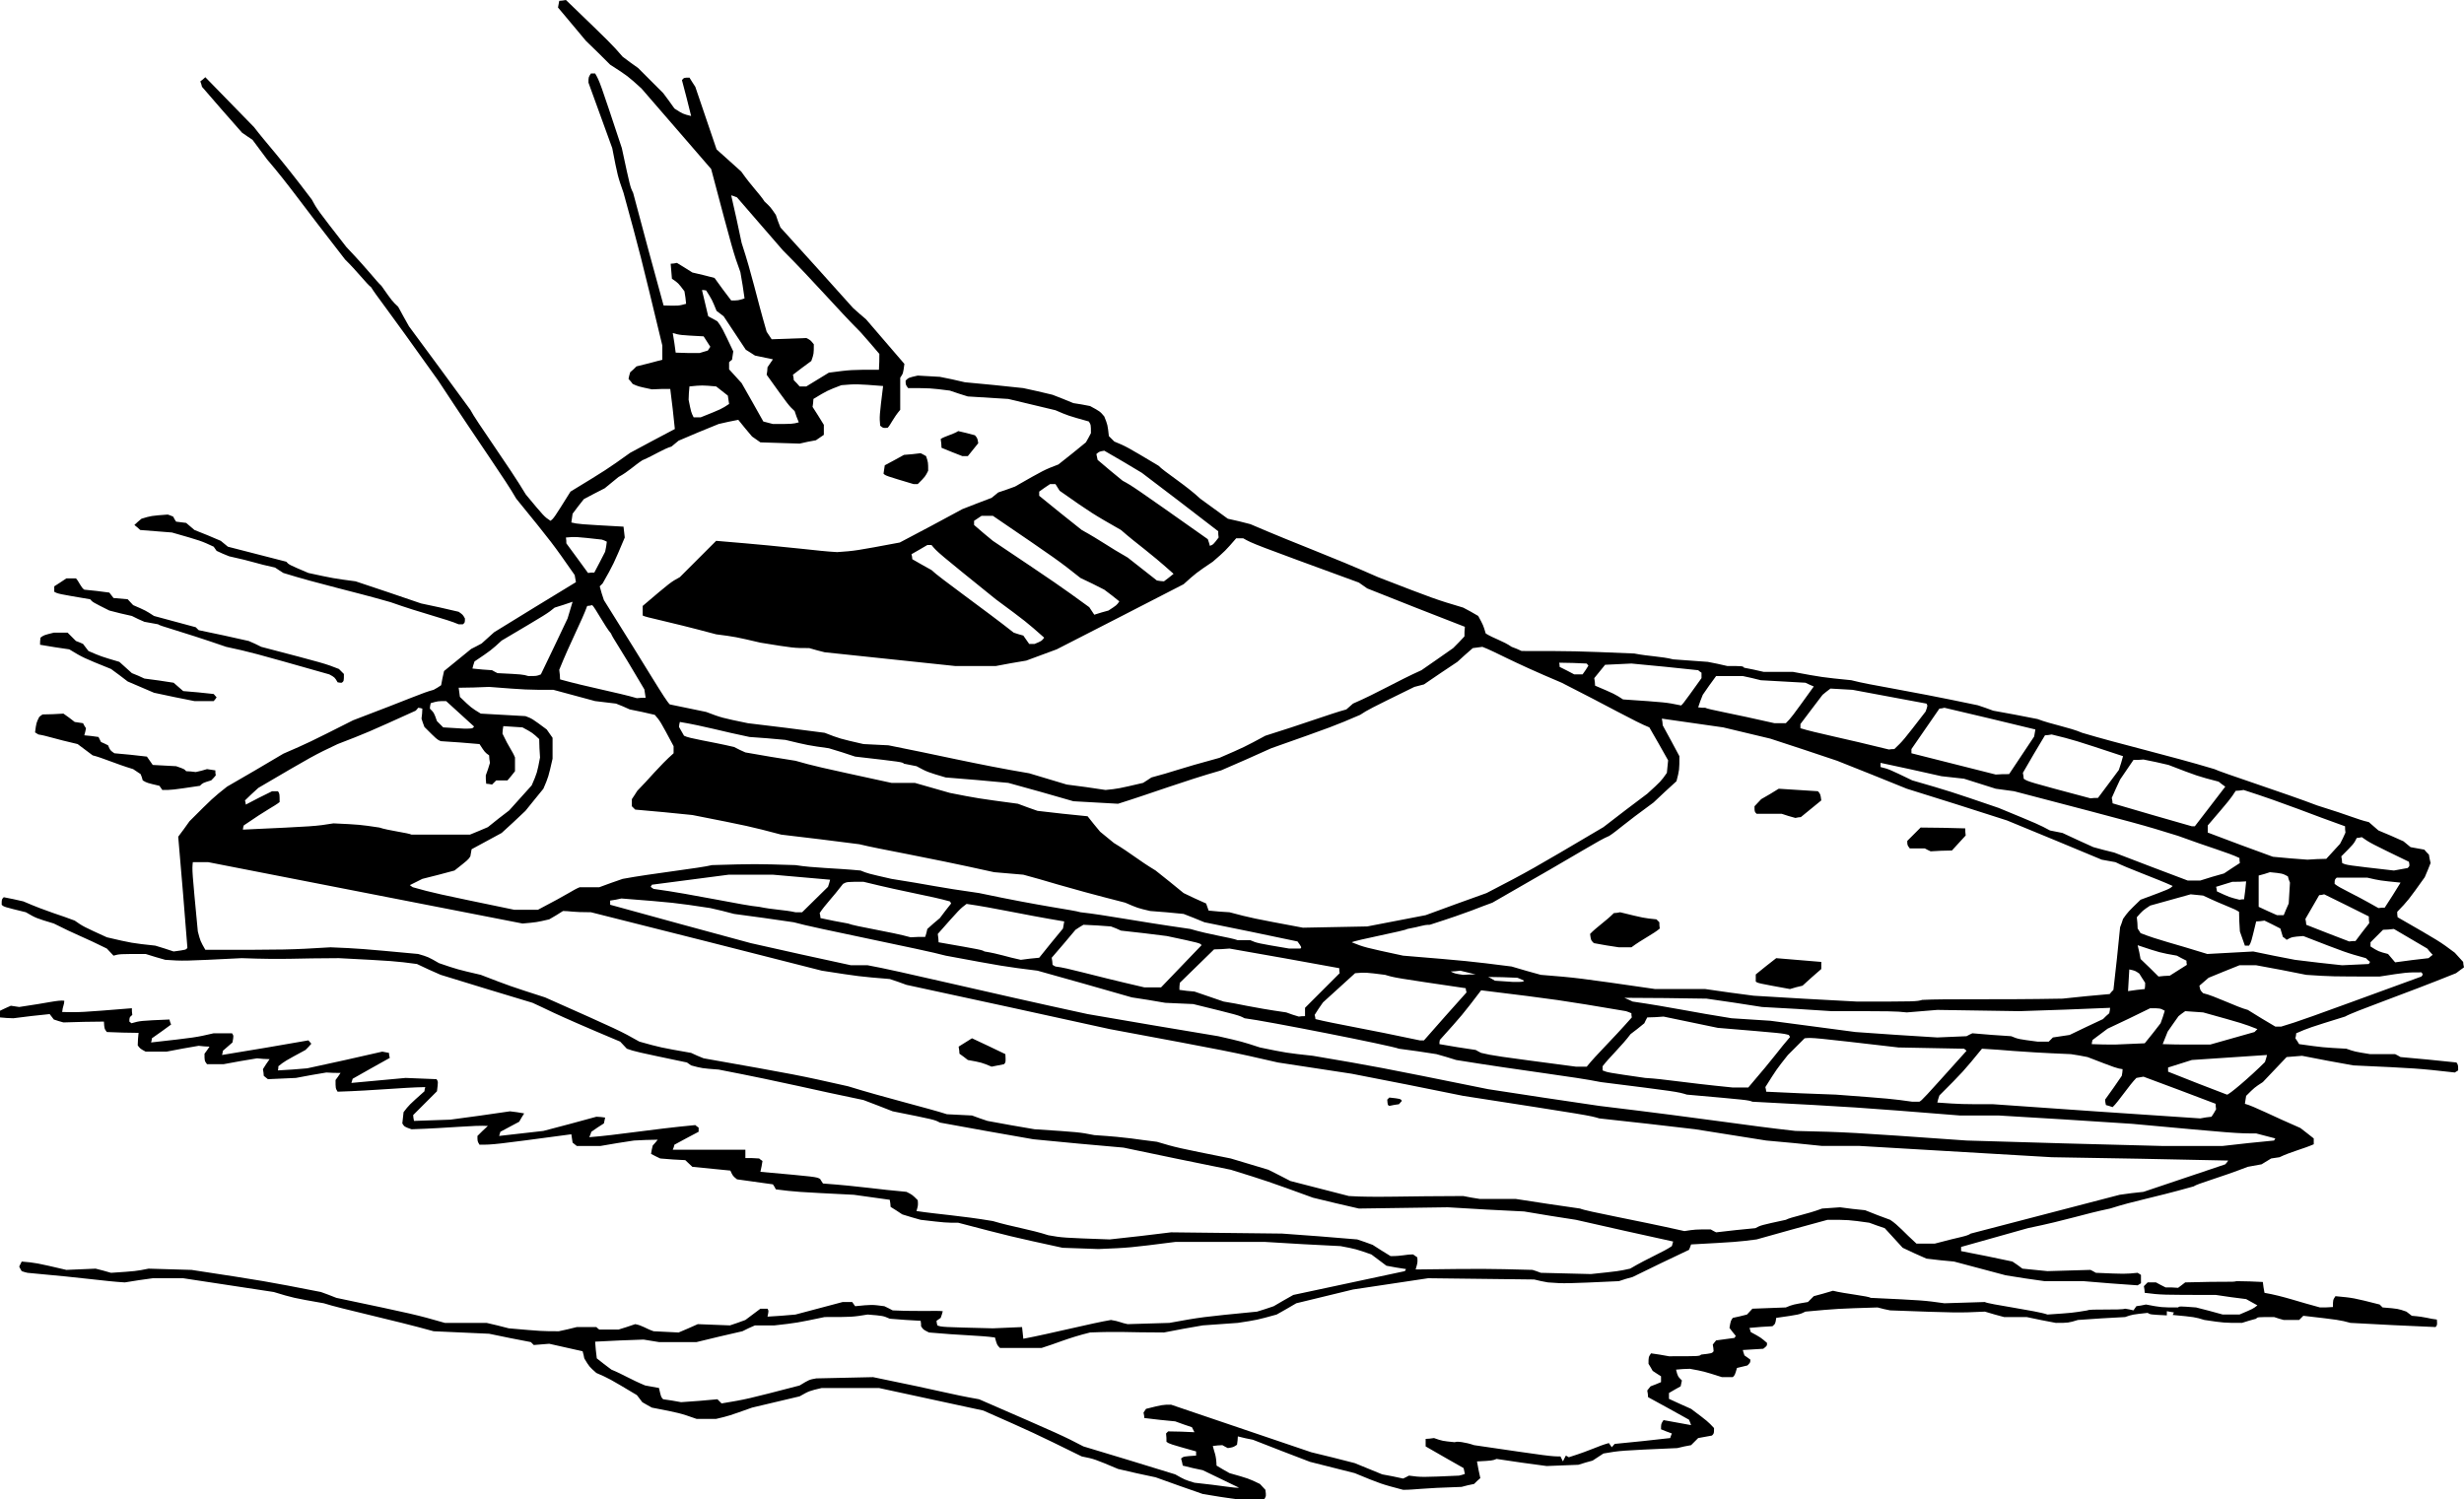 <?xml version="1.0" encoding="utf-8"?>
<!-- Generator: Adobe Illustrator 21.1.0, SVG Export Plug-In . SVG Version: 6.00 Build 0)  -->
<svg version="1.1" id="Ma" xmlns="http://www.w3.org/2000/svg" xmlns:xlink="http://www.w3.org/1999/xlink" x="0px" y="0px"
	 viewBox="0 0 425.088 258.696" enable-background="new 0 0 425.088 258.696" xml:space="preserve">
<g>
	<path fill-rule="evenodd" clip-rule="evenodd" d="M213.552,258.696c-2.016-0.288-4.032-0.576-6.048-0.936
		c-2.664-0.936-5.4-1.872-8.136-2.88c-2.16-0.432-4.32-0.936-6.48-1.44c-4.104-1.728-4.104-1.728-6.264-2.16
		c-8.352-4.104-8.352-4.104-16.992-7.92c-5.976-1.296-11.952-2.592-18-3.888c-3.24,0-6.552,0-9.864,0
		c-2.16,0.504-2.16,0.504-3.816,1.44c-2.736,0.648-5.472,1.296-8.208,1.944c-4.032,1.44-4.032,1.44-6.192,1.944
		c-1.08,0-2.232,0-3.384,0c-2.88-1.008-2.88-1.008-7.704-1.944c-0.504-0.288-1.08-0.576-1.656-0.936
		c-0.288-0.36-0.576-0.792-0.936-1.224c-4.824-2.88-4.824-2.88-6.984-3.816c-1.224-1.08-1.224-1.08-2.088-2.52
		c-0.072-0.36-0.144-0.792-0.288-1.224c-1.872-0.432-3.816-0.864-5.76-1.296c-0.864,0.072-1.728,0.144-2.664,0.216
		c-0.144-0.144-0.288-0.288-0.504-0.504c-2.376-0.432-4.752-0.936-7.2-1.44c-3.168-0.144-6.336-0.288-9.576-0.432
		c-6.984-1.944-16.056-3.888-18.936-4.824c-5.328-0.936-5.328-0.936-8.64-1.944c-5.184-0.792-10.368-1.584-15.624-2.376
		c-1.728,0-3.456,0-5.256,0c-1.584,0.216-3.168,0.432-4.824,0.72c-3.6-0.216-6.264-0.72-16.776-1.656
		c-0.288-0.072-0.648-0.144-1.008-0.288c-0.144-0.216-0.288-0.504-0.432-0.792c0.144-0.288,0.288-0.576,0.432-0.864
		c2.448,0.216,2.448,0.216,7.704,1.44c1.656-0.072,3.312-0.144,5.04-0.216c0.864,0.216,1.728,0.432,2.664,0.72
		c4.32-0.288,4.32-0.288,6.48-0.72c2.448,0.072,4.896,0.144,7.416,0.216c12.744,1.944,12.744,1.944,22.32,3.816
		c0.864,0.288,1.728,0.648,2.664,1.008c13.68,2.88,13.68,2.88,18.72,4.32c2.376,0,4.752,0,7.2,0c1.224,0.288,2.52,0.576,3.816,0.936
		c5.76,0.504,5.76,0.504,8.64,0.504c1.008-0.216,2.016-0.432,3.096-0.72c1.08,0,2.232,0,3.384,0
		c0.144,0.144,0.288,0.288,0.504,0.432c1.08,0,2.16,0,3.312,0c0.936-0.288,1.872-0.576,2.88-0.936
		c1.224,0.216,1.728,0.72,3.168,1.224c1.44,0.072,2.88,0.144,4.32,0.216c1.08-0.432,2.16-0.936,3.312-1.44
		c1.8,0.072,3.672,0.144,5.544,0.216c0.864-0.288,1.728-0.576,2.664-0.936c0.864-0.648,1.728-1.296,2.592-1.944
		c0.36,0,0.792,0,1.224,0c0.216,0.36,0.216,0.36,0,1.368c1.584-0.072,3.168-0.216,4.824-0.36c2.664-0.72,5.4-1.44,8.136-2.16
		c0.504,0,1.08,0,1.656,0c0.144,0.216,0.288,0.432,0.504,0.72c2.88-0.288,2.88-0.288,5.04,0c0.432,0.216,0.936,0.432,1.44,0.72
		c4.824,0.216,7.704,0,8.64,0.144c-0.072,0.36-0.216,0.72-0.36,1.152c-0.216,0.144-0.432,0.288-0.72,0.504
		c0,0.216,0.072,0.504,0.144,0.792c0.72,0.288,0.72,0.288,9.576,0.504c1.656-0.072,3.312-0.144,5.04-0.216
		c0.072,0.648,0.144,1.296,0.216,2.016c4.608-0.864,12.024-2.736,15.12-3.24c1.44,0.216,1.728,0.504,2.88,0.72
		c2.376-0.072,4.752-0.144,7.2-0.216c5.544-1.008,5.544-1.008,15.12-1.944c0.936-0.288,1.872-0.576,2.88-0.936
		c1.08-0.648,2.232-1.296,3.384-1.944c6.408-1.368,12.816-2.736,19.224-4.104c0.072-0.072,0.144-0.216,0.216-0.36
		c-1.08-0.144-2.232-0.36-3.384-0.576c-0.864-0.648-1.728-1.296-2.592-1.944c-2.664-0.936-2.664-0.936-5.328-1.44
		c-4.32-0.216-8.64-0.432-12.96-0.72c-5.184,0-10.368,0-15.552,0c-7.92,1.008-7.92,1.008-13.248,1.224
		c-2.016-0.072-4.104-0.144-6.192-0.216c-8.928-1.944-8.928-1.944-18-4.32c-2.16,0-2.16,0-6.48-0.504
		c-1.008-0.288-2.088-0.576-3.168-0.936c-0.648-0.432-1.296-0.864-2.016-1.296c0-0.36-0.072-0.792-0.144-1.224
		c-2.016-0.288-4.104-0.576-6.192-0.864c-10.08-0.504-10.08-0.504-13.464-0.936c-0.144-0.288-0.288-0.576-0.504-0.864
		c-2.016-0.288-4.104-0.576-6.192-0.864c-0.72-0.576-0.72-0.576-1.152-1.512c-2.16-0.216-4.32-0.432-6.552-0.648
		c-0.36-0.36-0.792-0.72-1.224-1.152c-1.44-0.072-2.88-0.144-4.32-0.288c-0.504-0.216-1.008-0.504-1.584-0.792
		c0.072-0.432,0.144-0.936,0.288-1.44c0.288-0.288,0.576-0.648,0.864-1.008c-1.368,0-2.736,0.072-4.104,0.144
		c-1.872,0.288-3.816,0.576-5.76,0.936c-1.368,0-2.736,0-4.104,0c-0.216-0.144-0.432-0.36-0.72-0.576
		c-0.072-0.432-0.144-0.936-0.216-1.44c-13.464,1.8-13.464,1.8-15.84,1.8c-0.36-0.576-0.36-0.576-0.36-1.512
		c0.576-0.576,1.152-1.152,1.8-1.728c-2.376-0.144-6.48,0.36-13.176,0.576c-1.224-0.432-1.224-0.432-1.584-1.008
		c0.072-0.648,0.144-1.296,0.216-1.944c0.936-1.224,0.936-1.224,3.6-3.6c0-0.216,0.072-0.432,0.144-0.72
		c-4.104,0.072-8.424,0.576-15.12,0.792c-0.36-0.576-0.36-0.576-0.36-2.016c0.288-0.36,0.576-0.792,0.864-1.224
		c-0.792,0-1.584,0-2.448-0.072c-1.728,0.288-3.456,0.576-5.256,0.936c-1.584,0.072-3.168,0.144-4.824,0.216
		c-0.216-0.144-0.432-0.36-0.72-0.576c0-0.36-0.072-0.72-0.144-1.152c0.36-0.576,0.72-1.152,1.152-1.728
		c-0.72,0-1.44-0.072-2.16-0.144c-1.872,0.288-3.816,0.648-5.76,1.008c-0.936,0-1.872,0-2.88,0c-0.432-0.576-0.432-0.576-0.432-1.8
		c0.288-0.36,0.576-0.792,0.864-1.224c-0.576,0-1.224-0.072-1.872-0.144c-1.8,0.288-3.672,0.648-5.544,1.008
		c-1.152,0-2.376,0-3.6,0c-0.936-0.504-0.936-0.504-1.368-1.08c0-0.72,0.072-1.44,0.144-2.16c-1.8,0-3.6-0.072-5.472-0.144
		c-0.432-0.576-0.432-0.576-0.504-1.8c-2.304,0-4.608,0.072-6.984,0.144c-0.504-0.144-1.08-0.288-1.656-0.504
		c-0.216-0.288-0.432-0.576-0.72-0.936c-2.088,0.216-4.176,0.432-6.264,0.72c-0.72,0-1.512-0.072-2.304-0.144c0-0.36,0-0.72,0-1.152
		c0.576-0.288,1.224-0.576,1.872-0.864c0.432,0.072,0.936,0.144,1.44,0.216c5.04-0.72,6.696-1.224,7.776-1.08
		c0,0.72-0.288,1.008-0.36,1.944c3.096,0.072,3.096,0.072,12.024-0.648c0,0.36,0,0.72,0.072,1.152
		c-0.504,0.432-0.504,0.432-0.504,1.152c0.072,0.072,0.216,0.144,0.36,0.288c1.512-0.432,1.512-0.432,6.552-0.648
		c0.072,0.288,0.144,0.576,0.288,0.864c-1.08,0.792-2.16,1.584-3.312,2.376c0,0.216-0.072,0.432-0.144,0.72
		c7.704-0.864,7.704-0.864,10.8-1.584c1.008,0,2.088,0,3.168,0c0.288,0.432,0.288,0.432,0.072,1.584
		c-0.504,0.432-1.08,0.936-1.656,1.44c0,0.216-0.072,0.432-0.144,0.72c4.968-0.792,9.936-1.656,14.904-2.52
		c0.144,0.144,0.288,0.36,0.504,0.576c-0.288,0.36-0.648,0.72-1.008,1.08c-3.6,1.944-3.6,1.944-4.68,2.808
		c0,0.216,0,0.432-0.072,0.72c1.656-0.072,3.312-0.216,5.04-0.36c4.32-0.936,8.64-1.872,12.96-2.88
		c0.36,0.072,0.72,0.144,1.152,0.216c0,0.288,0.072,0.576,0.144,0.864c-2.088,1.152-4.248,2.376-6.408,3.6
		c-0.072,0.216-0.144,0.432-0.216,0.72c3.096-0.288,6.192-0.576,9.36-0.864c1.728,0.072,3.528,0.144,5.328,0.216
		c0.288,0.432,0.288,0.432,0.072,2.088c-1.368,1.368-2.736,2.736-4.104,4.104c0,0.288,0.072,0.648,0.144,1.008
		c2.088-0.072,4.176-0.144,6.264-0.216c3.384-0.432,6.84-0.936,10.296-1.44c0.792,0.072,1.584,0.216,2.448,0.36
		c-0.288,0.432-0.576,0.936-0.864,1.44c-1.08,0.576-2.16,1.152-3.24,1.728c-0.072,0.216-0.144,0.432-0.216,0.72
		c2.52-0.288,5.04-0.576,7.632-0.864c3.024-0.792,6.048-1.584,9.144-2.448c0.504,0,1.008,0.072,1.512,0.144
		c-0.072,0.288-0.144,0.648-0.216,1.008c-0.72,0.432-1.44,0.936-2.16,1.44c-0.072,0.288-0.216,0.576-0.36,0.936
		c4.824-0.36,10.584-1.368,18.288-2.088c0.144,0.144,0.36,0.288,0.576,0.432c0,0.216,0,0.432,0,0.72
		c-1.368,0.72-2.736,1.44-4.176,2.232c-0.072,0.288-0.144,0.576-0.288,0.864c4.176,0,8.352,0,12.528,0c0,0.432,0,0.936,0,1.44
		c0.792,0,1.584,0,2.376,0.072c0.144,0.144,0.36,0.288,0.576,0.432c-0.072,0.576-0.216,1.224-0.36,1.872
		c9.648,0.864,9.648,0.864,10.296,1.224c0.144,0.216,0.288,0.504,0.504,0.792c6.768,0.504,9.36,1.008,14.4,1.44
		c1.008,0.504,1.008,0.504,1.944,1.44c0.072,0.864,0.072,0.864-0.216,1.872c3.816,0.576,7.632,0.792,13.176,1.728
		c3.384,1.008,6.48,1.44,9.576,2.448c2.448,0.432,2.448,0.432,10.584,0.72c3.528-0.36,7.056-0.792,10.584-1.224
		c6.336,0.072,12.744,0.144,19.152,0.216c4.32,0.288,8.64,0.648,12.96,1.008c0.864,0.288,1.728,0.576,2.664,0.936
		c1.008,0.648,2.016,1.296,3.096,1.944c2.16,0,2.448-0.288,3.888-0.288c0.216,0.144,0.432,0.288,0.72,0.504
		c0.072,0.864,0.072,0.864-0.288,2.088c12.024-0.144,12.024-0.144,20.16,0.072c0.432,0.144,0.936,0.288,1.44,0.504
		c2.88,0.072,5.76,0.144,8.64,0.216c4.824-0.504,4.824-0.504,6.768-0.936c3.312-1.944,5.76-2.88,7.2-3.888
		c0.072-0.216,0.144-0.504,0.216-0.792c-5.544-1.224-11.16-2.448-16.776-3.744c-2.952-0.432-5.904-0.936-8.928-1.44
		c-4.392-0.216-8.784-0.432-13.176-0.72c-5.112,0.072-10.224,0.144-15.336,0.216c-2.592-0.576-5.256-1.224-7.92-1.872
		c-7.92-2.88-7.92-2.88-14.184-4.824c-6.12-1.224-12.312-2.52-18.504-3.816c-5.184-0.432-10.368-0.936-15.552-1.44
		c-5.328-0.936-10.728-1.872-16.128-2.88c-0.936-0.504-0.936-0.504-8.136-1.944c-1.656-0.648-3.312-1.296-5.04-1.944
		c-9.144-1.872-12.744-2.88-24.984-5.256c-2.88-0.216-2.88-0.216-4.752-0.72c-0.216-0.144-0.432-0.288-0.72-0.504
		c-8.928-1.872-8.928-1.872-10.368-2.376c-0.36-0.36-0.72-0.792-1.152-1.224c-12.528-5.256-12.96-5.76-15.12-6.696
		c-5.256-1.584-10.512-3.168-15.84-4.824c-1.368-0.576-2.736-1.224-4.104-1.872c-3.816-0.504-3.816-0.504-13.464-1.008
		c-7.416,0-9.072,0.288-16.776,0c-10.08,0.504-10.08,0.504-13.176,0.288c-1.08-0.288-2.232-0.648-3.384-1.008
		c-4.536,0-4.536,0-5.544,0.288c-0.36-0.36-0.72-0.792-1.152-1.224c-3.888-1.944-5.328-2.376-9.144-4.32
		c-3.096-0.936-3.096-0.936-4.824-1.944c-3.816-0.936-3.816-0.936-4.176-1.296c0-0.936,0-0.936,0.36-1.296
		c1.08,0.216,2.232,0.432,3.384,0.72c4.32,1.872,6.48,2.376,8.856,3.312c1.44,1.008,1.44,1.008,5.544,2.88
		c4.32,1.008,4.32,1.008,8.352,1.44c1.008,0.288,2.088,0.648,3.168,1.008c2.16-0.288,2.16-0.288,2.376-0.648
		c-0.504-6.336-1.008-12.744-1.584-19.152c0.648-0.864,1.296-1.728,1.944-2.664c4.032-4.032,4.032-4.032,6.48-5.976
		c3.24-1.872,6.48-3.744,9.72-5.688c4.32-1.872,4.32-1.872,12.024-5.76c10.08-3.816,11.952-4.752,13.896-5.256
		c0.432-0.216,0.864-0.504,1.296-0.792c0.144-0.792,0.288-1.584,0.504-2.448c1.512-1.224,3.096-2.52,4.68-3.816
		c0.576-0.288,1.152-0.576,1.8-0.936c0.72-0.648,1.44-1.296,2.16-1.944c4.68-2.88,9.36-5.76,14.112-8.64
		c-0.072-0.36-0.144-0.792-0.216-1.224c-3.816-5.472-3.816-5.472-10.08-13.176c-1.944-3.384-5.76-8.64-13.464-20.376
		c-9.576-13.464-10.512-14.4-11.592-16.128c-0.648-0.432-2.52-2.88-4.464-4.752C51.84,34.92,49.968,32.04,46.08,27.504
		c-0.792-1.08-1.656-2.232-2.52-3.384c-0.576-0.36-1.152-0.792-1.8-1.224c-2.304-2.592-4.608-5.256-6.912-7.92
		c-0.072-0.288-0.144-0.576-0.288-0.936c0.288-0.216,0.576-0.432,0.864-0.72c2.808,2.88,5.616,5.76,8.424,8.64
		c2.016,2.664,4.176,4.824,9.936,12.456c0.936,1.728,0.936,1.728,5.976,8.208c4.104,4.32,5.04,5.76,6.048,6.696
		c1.872,2.664,1.872,2.664,2.88,3.6c0.576,1.08,1.224,2.232,1.872,3.384c3.528,4.752,7.056,9.576,10.584,14.4
		c0.936,1.872,6.696,9.792,9.576,14.616c3.168,3.816,3.168,3.816,4.248,4.536c0.576-0.432,0.576-0.432,3.456-5.04
		C104.688,81,104.688,81,108.72,78.12c2.52-1.368,5.112-2.736,7.704-4.104c-0.216-2.304-0.504-4.608-0.792-6.912
		c-1.008,0-2.088,0-3.168,0.072c-2.376-0.504-2.376-0.504-3.312-0.936c-0.216-0.288-0.432-0.576-0.72-0.864
		c0.072-0.36,0.144-0.72,0.288-1.152c0.36-0.288,0.72-0.648,1.08-1.008c1.44-0.36,2.952-0.72,4.464-1.152c0-0.792,0-1.584,0-2.448
		c-3.816-15.84-3.816-15.84-6.696-26.352c-1.008-2.88-1.008-2.88-1.944-7.704c-1.368-3.744-2.736-7.488-4.104-11.304
		c0-0.936,0-0.936,0.432-1.584c0.216,0,0.432,0,0.72,0c0.792,1.368,0.792,1.368,4.608,12.888c1.44,6.696,1.44,6.696,1.944,7.704
		c1.728,6.48,3.456,12.96,5.256,19.44c2.592,0.072,2.592,0.072,3.888-0.288c-0.072-0.72-0.144-1.44-0.288-2.16
		c-1.08-1.44-1.08-1.44-2.16-2.16c-0.072-0.864-0.144-1.728-0.216-2.592c0.36,0,0.72-0.072,1.08-0.144
		c0.864,0.504,1.728,1.08,2.664,1.656c1.224,0.288,2.52,0.576,3.816,0.936c0.936,1.296,1.872,2.592,2.88,3.888
		c1.224,0,1.224,0,2.304-0.36c-0.216-1.512-0.432-3.024-0.72-4.536c-1.224-3.384-1.224-3.384-5.04-17.784
		c-3.96-4.608-7.992-9.216-12.024-13.896c-2.376-2.16-2.376-2.16-5.4-4.104c-1.368-1.368-2.736-2.736-4.176-4.104
		c-1.584-1.872-3.168-3.816-4.824-5.76c0.072-0.36,0.144-0.72,0.216-1.152c0.36,0,0.72-0.072,1.152-0.144
		c7.92,7.632,7.92,7.632,9.792,9.792c0.864,0.648,1.728,1.296,2.664,1.944c1.44,1.44,2.88,2.88,4.32,4.32
		c0.648,0.864,1.296,1.728,1.944,2.664c1.44,0.936,1.44,0.936,2.88,1.296c-0.504-2.016-1.008-4.104-1.584-6.192
		c0.36-0.432,0.36-0.432,1.296-0.432c0.288,0.504,0.648,1.008,1.008,1.584c1.224,3.6,2.448,7.2,3.672,10.8
		c1.368,1.224,2.808,2.52,4.248,3.816c1.872,2.664,3.096,3.744,4.032,5.184c1.008,0.936,1.008,0.936,1.944,2.304
		c0.216,0.72,0.504,1.44,0.792,2.16c4.176,4.608,8.352,9.216,12.528,13.896c0.72,0.648,1.44,1.296,2.232,1.944
		c2.16,2.52,4.392,5.112,6.624,7.704c-0.216,1.656-0.216,1.656-0.72,2.376c0,1.8,0,3.672,0,5.544
		c-1.224,1.44-1.656,2.592-2.16,3.096c-0.792,0.072-0.792,0.072-1.296-0.36c-0.144-1.584-0.144-1.584,0.504-6.84
		c-4.608-0.36-4.608-0.36-7.2-0.144c-2.448,0.936-2.448,0.936-4.824,2.376c0,0.432-0.072,0.864-0.144,1.368
		c0.648,1.008,1.296,2.016,1.944,3.096c0,0.576,0,1.152,0,1.728c-0.432,0.288-0.864,0.576-1.368,0.936
		c-0.936,0.144-1.872,0.36-2.808,0.576c-2.232-0.072-4.464-0.144-6.768-0.216c-0.432-0.288-0.936-0.648-1.44-1.008
		c-0.792-0.936-1.584-1.872-2.376-2.88c-1.08,0.216-2.232,0.432-3.384,0.72c-2.304,0.936-4.608,1.872-6.912,2.88
		c-0.36,0.288-0.792,0.648-1.224,1.008c-1.44,0.432-2.88,1.44-5.04,2.376c-1.44,0.936-2.376,1.944-4.104,2.88
		c-0.792,0.648-1.584,1.296-2.376,1.944c-1.152,0.576-2.376,1.224-3.6,1.872c-0.648,0.792-1.296,1.656-1.944,2.52
		c-0.072,0.504-0.144,1.008-0.216,1.512c1.224,0.288,1.224,0.288,9,0.72c0.072,0.576,0.144,1.224,0.216,1.872
		c-1.944,4.608-1.944,4.608-3.816,7.92c-0.144,0.144-0.288,0.288-0.504,0.504c0.216,0.792,0.432,1.584,0.72,2.376
		c7.704,12.24,10.584,17.28,11.376,18c2.088,0.432,4.176,0.864,6.264,1.296c2.664,1.008,2.664,1.008,7.2,1.944
		c4.392,0.504,8.784,1.08,13.248,1.656c2.592,1.008,2.592,1.008,6.696,1.944c1.44,0.072,2.88,0.144,4.32,0.216
		c7.416,1.44,15.624,3.384,24.264,4.824c2.16,0.648,4.32,1.296,6.48,1.944c2.232,0.288,4.464,0.576,6.696,0.936
		c2.16-0.216,2.16-0.216,6.48-1.224c0.432-0.288,0.936-0.576,1.44-0.936c3.6-0.936,4.536-1.44,11.736-3.384
		c4.32-1.872,4.32-1.872,7.92-3.816c6.264-1.944,11.304-3.816,13.968-4.536c0.36-0.288,0.72-0.648,1.152-1.008
		c4.32-1.872,7.488-3.816,11.808-5.76c1.8-1.224,3.6-2.52,5.472-3.816c0.648-0.648,1.296-1.296,1.944-2.016
		c0-0.504,0-1.08,0.072-1.656c-5.616-2.16-11.232-4.392-16.848-6.624c-0.432-0.288-0.936-0.648-1.44-1.008
		c-18.288-6.696-18.288-6.696-19.944-7.632c-0.36,0-0.792,0-1.224,0c-1.872,2.16-1.872,2.16-4.032,4.032
		c-2.88,1.944-2.88,1.944-5.04,3.888c-7.272,3.744-14.544,7.488-21.888,11.232c-1.728,0.648-3.456,1.296-5.256,1.944
		c-1.728,0.288-3.456,0.576-5.256,0.936c-2.304,0-4.608,0-6.984,0c-7.488-0.792-14.976-1.584-22.536-2.376
		c-0.864-0.216-1.728-0.432-2.664-0.72c-2.664,0-2.664,0-8.424-0.936c-4.32-1.008-4.32-1.008-7.632-1.44
		c-9.144-2.448-12.024-2.88-12.672-3.24c0-0.504,0-1.08,0-1.656c4.824-4.104,4.824-4.104,6.408-4.968
		c2.088-2.088,4.176-4.176,6.264-6.264c14.832,1.224,16.992,1.728,20.88,1.944c3.096-0.216,3.096-0.216,10.8-1.656
		c3.6-1.872,7.2-3.816,10.8-5.76c1.656-0.648,3.312-1.296,5.04-1.944c0.36-0.288,0.72-0.576,1.152-0.936
		c0.936-0.288,1.872-0.648,2.88-1.008c5.04-2.88,5.04-2.88,7.488-3.816c1.584-1.224,3.168-2.52,4.752-3.816
		c0.288-0.504,0.576-1.008,0.864-1.584c0-1.44,0-1.44-0.36-2.016c-3.6-1.008-3.6-1.008-5.76-1.944
		c-2.664-0.648-5.4-1.296-8.136-1.944c-2.304-0.144-4.608-0.288-6.984-0.432c-1.008-0.288-2.016-0.648-3.096-1.008
		c-3.384-0.432-3.384-0.432-7.2-0.432c-0.432-0.576-0.432-0.576-0.432-1.296c0.504-0.504,0.504-0.504,2.088-0.864
		c1.224,0.072,2.52,0.144,3.816,0.216c1.44,0.288,2.88,0.576,4.32,0.936c3.312,0.288,6.696,0.648,10.08,1.008
		c1.656,0.36,3.312,0.72,5.04,1.152c1.152,0.432,2.376,0.936,3.6,1.44c0.936,0.144,1.872,0.288,2.88,0.504
		c1.728,0.936,1.728,0.936,2.448,1.8c0.576,1.44,0.576,1.44,0.792,3.384c0.288,0.288,0.576,0.576,0.936,0.936
		c2.088,0.864,2.088,0.864,7.632,4.176c0.936,1.008,4.752,3.384,7.2,5.688c1.584,1.152,3.168,2.304,4.752,3.456
		c1.296,0.288,2.592,0.576,3.888,0.936c9.072,3.888,13.392,5.328,22.032,9.144c9.864,3.816,9.864,3.816,14.688,5.256
		c0.864,0.432,1.728,0.936,2.592,1.44c0.864,1.584,0.864,1.584,1.296,3.024c1.368,0.864,3.024,1.296,4.464,2.304
		c0.576,0.216,1.152,0.432,1.728,0.72c9.072,0,9.072,0,19.44,0.432c2.592,0.504,4.752,0.504,6.696,1.008
		c1.944,0.144,3.96,0.288,5.976,0.432c1.08,0.216,2.232,0.432,3.384,0.72c2.664,0,2.664,0,2.88,0.288
		c1.08,0.216,2.232,0.432,3.384,0.72c1.656,0,3.312,0,5.04,0c5.04,0.936,5.04,0.936,10.08,1.44c3.6,0.936,8.136,1.44,21.816,4.32
		c0.864,0.288,1.728,0.576,2.664,0.936c2.52,0.432,5.04,0.936,7.632,1.44c2.448,0.936,5.544,1.44,7.704,2.376
		c6.48,1.944,14.904,3.888,22.824,6.264c0.936,0.504,12.672,4.32,17.712,6.264c6.048,1.872,6.768,2.376,8.928,2.88
		c0.504,0.432,1.08,0.936,1.656,1.44c1.44,0.576,2.88,1.224,4.32,1.872c0.36,0.288,0.792,0.648,1.224,1.008
		c0.792,0.144,1.584,0.288,2.376,0.432c0.216,0.288,0.504,0.576,0.792,0.864c0.072,0.432,0.144,0.936,0.288,1.44
		c-0.288,0.792-0.648,1.584-1.008,2.448c-2.88,4.032-2.88,4.032-4.752,5.976c0,0.288,0,0.576,0.072,0.936
		c7.272,4.176,7.272,4.176,9.864,6.12c0.432,0.504,0.936,1.008,1.44,1.584c0,0.288,0.072,0.576,0.144,0.936
		c-0.432,0.288-0.864,0.648-1.368,1.008c-9.072,3.672-17.496,6.552-19.152,7.488c-6.264,1.944-6.264,1.944-8.424,2.88
		c0,0.288-0.072,0.576-0.144,0.864c0.216,0.288,0.432,0.648,0.648,1.008c4.104,0.576,4.104,0.576,8.136,0.792
		c1.44,0.504,1.44,0.504,4.104,0.936c1.44,0,2.88,0,4.32,0c0.288,0.144,0.576,0.288,0.936,0.504
		c3.168,0.288,6.408,0.576,9.648,0.936c0.288,0.432,0.288,0.432,0.288,1.368c-0.144,0.072-0.36,0.216-0.576,0.36
		c-6.48-0.72-6.48-0.72-17.496-1.224c-2.952-0.504-5.904-1.08-8.856-1.656c-0.864,0.072-1.728,0.144-2.664,0.216
		c-1.368,1.44-2.736,2.88-4.104,4.32c-1.44,0.936-1.44,0.936-2.88,2.376c-0.072,0.432-0.144,0.864-0.216,1.368
		c1.44,0.36,5.04,2.232,9.576,4.176c0.72,0.576,1.512,1.152,2.304,1.8c0,0.288,0,0.648,0,1.008c-1.8,0.792-3.96,1.296-5.904,2.232
		c-0.432,0.072-0.936,0.144-1.44,0.216c-0.504,0.288-1.08,0.648-1.656,1.008c-0.792,0.144-1.584,0.288-2.376,0.432
		c-5.04,1.944-8.64,2.88-9.36,3.384c-7.704,2.16-9.864,2.376-14.4,3.816c-4.824,1.008-7.2,1.944-14.184,3.384
		c-3.816,1.08-7.632,2.16-11.52,3.24c0,0.216,0,0.432,0,0.72c2.952,0.576,5.904,1.152,8.856,1.8c0.576,0.36,1.152,0.792,1.728,1.224
		c1.44,0.144,2.88,0.288,4.32,0.432c2.448-0.072,4.896-0.144,7.416-0.216c0.288,0.144,0.576,0.288,0.936,0.504
		c5.04,0.216,5.04,0.216,7.2,0c0.144,0.072,0.36,0.216,0.576,0.36c0,0.432,0,0.936,0,1.44c-0.144,0.072-0.36,0.216-0.576,0.36
		c-3.096-0.216-6.192-0.432-9.36-0.72c-2.232,0-4.464,0-6.696,0c-2.232-0.288-4.464-0.648-6.696-1.008
		c-2.952-0.792-5.904-1.584-8.928-2.376c-1.584-0.144-3.168-0.288-4.752-0.504c-1.368-0.576-2.736-1.224-4.104-1.872
		c-1.008-1.08-2.016-2.232-3.096-3.384c-0.864-0.288-1.728-0.576-2.664-0.936c-3.6-0.504-3.6-0.504-7.2-0.504
		c-4.032,1.08-8.136,2.232-12.24,3.384c-3.384,0.432-3.384,0.432-11.304,0.864c-0.072,0.288-0.216,0.576-0.36,0.936
		c-3.24,1.512-6.48,3.096-9.72,4.68c-0.792,0.216-1.584,0.432-2.376,0.72c-9.36,0.432-9.36,0.432-12.24,0.216
		c-0.792-0.144-1.584-0.288-2.376-0.504c-6.048-0.072-12.168-0.144-18.288-0.216c-4.32,0.648-8.64,1.296-12.96,1.944
		c-3.24,0.792-6.48,1.584-9.792,2.376c-1.08,0.648-2.232,1.296-3.384,1.944c-3.384,0.936-3.384,0.936-6.696,1.44
		c-2.016,0.144-4.032,0.288-6.048,0.432c-2.232,0.36-4.464,0.792-6.696,1.224c-6.696,0-7.416-0.216-12.744,0
		c-3.816,0.936-5.976,1.944-8.352,2.664c-2.376,0-4.752,0-7.2,0c-0.504-0.504-0.504-0.504-0.864-1.8
		c-2.52-0.36-5.904-0.36-11.376-0.864c-1.008-0.504-1.008-0.504-1.368-1.08c0-0.288,0-0.576-0.072-0.936
		c-1.728-0.072-3.528-0.216-5.328-0.36c-1.152-0.504-1.152-0.504-3.816-0.72c-2.664,0.432-2.664,0.432-7.416,0.432
		c-4.824,1.008-4.824,1.008-8.64,1.44c-1.08,0-2.232,0-3.384,0c-0.72,0.288-1.44,0.648-2.16,1.008
		c-2.592,0.576-5.256,1.224-7.92,1.872c-2.16,0-4.32,0-6.48,0c-0.864-0.144-1.728-0.288-2.664-0.432
		c-2.736,0.072-5.544,0.216-8.352,0.36c0.072,0.936,0.144,1.872,0.288,2.88c0.792,0.648,1.656,1.296,2.52,1.944
		c1.944,0.792,3.384,1.728,5.832,2.736c0.792,0.144,1.584,0.288,2.376,0.432c0.36,1.584,0.36,1.584,0.72,1.944
		c1.008,0.144,2.016,0.288,3.096,0.504c2.088-0.144,4.176-0.288,6.264-0.504c0.216,0.216,0.432,0.432,0.72,0.72
		c4.32-0.72,4.32-0.72,13.464-3.096c1.656-1.008,1.656-1.008,2.88-1.224c3.24-0.072,6.48-0.144,9.792-0.216
		c12.744,2.592,12.96,2.88,18.288,3.816c14.4,6.264,14.4,6.264,18,8.136c5.256,1.584,10.512,3.168,15.84,4.824
		c1.656,0.936,1.656,0.936,3.312,1.44c4.824,0.504,6.768,0.936,7.704,0.864c-2.088-1.008-4.176-2.016-6.264-3.024
		c-1.152-0.216-2.304-0.504-3.456-0.792c-0.072-0.36-0.144-0.792-0.288-1.224c0.432-0.36,0.432-0.36,2.592-0.504
		c0-0.216,0-0.432,0-0.72c-4.608-1.296-4.608-1.296-5.112-1.656c0-0.432,0-0.936-0.072-1.44c0.072-0.072,0.216-0.216,0.36-0.36
		c1.512,0,3.024,0.072,4.536,0.144c-0.144-0.288-0.288-0.576-0.432-0.864c-0.936-0.288-1.872-0.648-2.88-1.008
		c-1.728-0.144-3.528-0.36-5.328-0.576c0-0.288-0.072-0.576-0.144-0.936c0.144-0.216,0.288-0.432,0.432-0.648
		c2.88-0.72,2.88-0.72,4.32-0.72c8.064,2.736,16.128,5.472,24.192,8.208c2.448,0.576,4.968,1.224,7.488,1.872
		c1.584,0.648,3.168,1.296,4.752,1.944c1.152,0.216,2.376,0.432,3.6,0.72c0.288-0.144,0.648-0.288,1.008-0.504
		c2.16,0.288,2.16,0.288,8.64,0c0.288-0.072,0.648-0.144,1.008-0.288c-0.072-0.288-0.144-0.648-0.216-1.008
		c-2.16-1.224-4.32-2.448-6.552-3.744c0-0.432,0-0.864,0-1.296c0.432,0,0.936-0.072,1.44-0.144c1.44,0.504,1.44,0.504,3.6,0.72
		c0.216-0.216,1.872,0,3.312,0.504c13.248,1.944,13.248,1.944,14.904,1.944c0.144,0.288,0.288,0.576,0.432,0.864
		c0.144-0.288,0.288-0.648,0.504-1.008c0.144,0.072,0.288,0.144,0.504,0.288c4.32-1.368,4.824-1.872,6.912-2.448
		c0.144,0.216,0.288,0.432,0.504,0.72c0.144-0.144,0.288-0.36,0.504-0.576c3.168-0.288,6.336-0.648,9.576-1.008
		c0.072-0.216,0.144-0.504,0.288-0.792c-0.576-0.216-1.224-0.432-1.872-0.72c0-0.936,0-0.936,0.432-1.584
		c1.584,0.288,3.168,0.576,4.752,0.864c-0.072-0.288-0.216-0.576-0.36-0.936c-2.304-1.296-4.68-2.592-7.056-3.888
		c0-0.36-0.072-0.72-0.144-1.152c0.144-0.216,0.36-0.432,0.576-0.72c0.576-0.216,1.152-0.432,1.8-0.72c0-0.288,0-0.648,0-1.008
		c-0.432-0.288-0.936-0.576-1.44-0.936c-0.216-0.36-0.432-0.792-0.72-1.224c0-1.152,0-1.152,0.432-1.8
		c1.008,0.144,2.016,0.288,3.096,0.504c5.256,0,5.256,0,5.544-0.288c1.872-0.216,1.872-0.216,2.16-0.576
		c0-0.36-0.072-0.72-0.144-1.152c0.144-0.216,0.36-0.432,0.576-0.72c1.008-0.144,2.088-0.288,3.168-0.432
		c0.072-0.072,0.144-0.216,0.216-0.36c-0.36-0.432-0.72-0.864-1.08-1.368c0.216-1.224,0.216-1.224,0.576-1.728
		c0.792-0.144,1.584-0.36,2.448-0.576c0.288-0.288,0.576-0.648,0.936-1.008c1.872-0.072,3.816-0.144,5.76-0.216
		c1.224-0.504,1.224-0.504,3.816-0.936c0.288-0.288,0.648-0.648,1.008-1.008c1.08-0.288,2.16-0.576,3.312-0.936
		c1.944,0.504,6.264,0.936,6.48,1.224c9.144,0.432,9.144,0.432,12.744,0.936c2.304-0.072,4.608-0.144,6.984-0.216
		c0.432,0.36,9.072,1.512,10.8,2.16c4.32-0.288,4.32-0.288,6.912-0.72c0.288-0.288,5.76,0,6.48-0.288
		c0.432,0.072,0.936,0.144,1.44,0.288c0.144-0.216,0.288-0.432,0.504-0.72c0.504-0.072,1.08-0.144,1.656-0.288
		c2.664,0.504,2.664,0.504,5.544,0.504c0.216-0.216,0.216-0.216,3.096,0c1.512,0.36,3.024,0.792,4.608,1.224c0.936,0,1.872,0,2.88,0
		c2.376-1.008,2.376-1.008,3.096-1.584c-0.648-0.36-1.296-0.72-1.944-1.08c-1.728-0.216-3.456-0.432-5.256-0.72
		c-9.36,0-9.36,0-12.24-0.36c0-0.36-0.072-0.72-0.144-1.152c0.216-0.216,0.432-0.432,0.648-0.648c0.432,0,0.936,0,1.44,0
		c0.504,0.288,1.08,0.576,1.656,0.864c0.72,0,1.44,0,2.16,0.072c0.36-0.288,0.792-0.576,1.224-0.936
		c7.416-0.216,8.136,0,8.856-0.216c1.512,0,3.024,0.072,4.536,0.144c0.072,0.576,0.144,1.224,0.288,1.872
		c3.312,0.576,5.976,1.584,9.576,2.52c0.72,0,1.44,0,2.232-0.072c0-1.224,0-1.224,0.432-1.872c3.096,0.288,3.096,0.288,7.632,1.44
		c0.144,0.144,0.288,0.288,0.504,0.504c2.664,0.216,2.664,0.216,4.104,0.72c0.288,0.216,0.576,0.432,0.936,0.72
		c2.664,0.216,2.88,0.504,4.32,0.648c0.072,0.936,0.072,0.936-0.216,1.296c-4.896-0.216-9.792-0.432-14.688-0.72
		c-1.872-0.504-1.872-0.504-8.136-1.224c-0.216,0.216-0.432,0.432-0.72,0.72c-0.864,0-1.728,0-2.664,0
		c-0.504-0.144-1.08-0.288-1.656-0.504c-2.88,0-2.88,0-3.096,0.288c-0.792,0.216-1.584,0.432-2.448,0.72
		c-3.096,0-3.096,0-6.48-0.504c-1.656-0.504-1.656-0.504-5.472-0.864c0.072-0.144,0.144-0.288,0.216-0.432
		c-0.36-0.072-0.792-0.144-1.224-0.216c0,0.216,0,0.432,0,0.72c-2.88-0.144-2.88-0.144-3.312-0.432
		c-2.664,0.288-2.664,0.288-3.888,0.72c-2.664,0.144-5.4,0.288-8.136,0.504c-1.656,0.504-1.656,0.504-3.816,0.504
		c-1.656-0.288-3.312-0.648-5.04-1.008c-1.296,0-2.592,0-3.888,0c-1.08-0.288-2.16-0.576-3.312-0.936
		c-4.608,0.216-4.608,0.216-16.344-0.216c-0.72-0.144-1.44-0.288-2.16-0.504c-6.984,0.216-6.984,0.216-12.456,0.72
		c-1.008,0.504-1.008,0.504-5.04,1.08c-0.144,1.008-0.144,1.008-0.648,1.44c-1.296,0.072-2.592,0.144-3.96,0.288
		c0.072,0.216,0.144,0.432,0.216,0.72c1.728,0.936,1.728,0.936,2.808,1.872c0,0.504,0,0.504-0.648,1.008
		c-1.152,0.072-2.304,0.144-3.528,0.216c0.072,0.288,0.144,0.576,0.288,0.936c0.288,0.216,0.648,0.432,1.008,0.72
		c0,0.504,0,0.504-0.504,1.008c-0.576,0.144-1.152,0.288-1.8,0.432c-0.36,1.224-0.36,1.224-0.72,1.584c-0.576,0-1.224,0-1.872,0
		c-3.168-1.008-3.168-1.008-5.544-1.44c-0.792,0-1.584,0.072-2.376,0.144c0.288,1.152,0.288,1.152,1.008,1.872
		c-0.072,0.288-0.144,0.648-0.216,1.008c-0.648,0.36-1.296,0.72-2.016,1.152c0,0.288,0,0.648,0,1.008
		c1.224,0.576,2.52,1.152,3.816,1.728c2.88,2.16,2.88,2.16,3.96,3.312c0,0.936,0,0.936-0.36,1.296
		c-0.792,0.144-1.584,0.288-2.376,0.432c-0.36,0.36-0.792,0.792-1.224,1.224c-0.792,0.144-1.584,0.288-2.376,0.504
		c-9.864,0.432-9.864,0.432-12.744,0.936c-0.576,0.36-1.224,0.792-1.872,1.224c-0.792,0.216-1.584,0.432-2.448,0.72
		c-1.8,0.072-3.6,0.144-5.472,0.216c-2.88-0.36-5.76-0.792-8.64-1.224c-0.72,0.288-0.72,0.288-3.384,0.432
		c0.144,0.936,0.36,1.872,0.576,2.88c-0.36,0.288-0.72,0.648-1.08,1.008c-0.72,0.144-1.44,0.288-2.16,0.504
		c-7.2,0.216-7.92,0.504-10.08,0.504c-3.816-1.008-3.816-1.008-8.352-2.88c-2.52-0.648-5.112-1.296-7.704-1.944
		c-3.24-1.224-6.552-2.52-9.864-3.816c-0.864-0.144-1.728-0.36-2.592-0.576c0,0.432-0.072,0.936-0.144,1.44
		c-0.648,0.432-0.648,0.432-1.584,0.576c-0.288-0.144-0.576-0.288-0.936-0.504c-0.504,0-1.08,0.072-1.656,0.144
		c0.288,1.224,0.576,1.44,0.648,3.384c0.72,0.432,1.44,0.864,2.232,1.296c3.312,0.936,3.312,0.936,5.256,1.872
		c0.288,0.288,0.576,0.648,0.936,1.008c0.144,1.08,0.144,1.08-0.216,1.656C216.576,258.696,215.064,258.696,213.552,258.696
		L213.552,258.696z M330.624,214.56c-2.16-1.944-3.096-3.168-4.536-4.104c-1.44-0.504-2.88-1.08-4.32-1.656
		c-1.44-0.144-2.88-0.288-4.32-0.504c-1.008,0.072-2.016,0.144-3.096,0.216c-2.664,1.008-5.328,1.44-6.264,1.944
		c-4.32,0.936-4.32,0.936-5.256,1.44c-2.232,0.216-4.464,0.432-6.768,0.72c-0.288-0.144-0.576-0.288-0.936-0.504
		c-2.664,0-2.664,0-4.536,0.288c-8.64-1.944-16.848-3.384-18-3.888c-3.672-0.504-7.344-1.08-11.088-1.656c-2.016,0-4.104,0-6.192,0
		c-0.936-0.144-1.872-0.288-2.88-0.504c-9.648,0-15.408,0.288-19.728,0c-3.312-0.864-6.696-1.728-10.08-2.592
		c-1.224-0.648-2.52-1.296-3.816-1.944c-2.16-0.648-4.32-1.296-6.48-1.944c-9.36-1.872-9.36-1.872-12.744-2.88
		c-3.816-0.432-4.32-0.72-10.8-1.152c-2.592-0.504-2.592-0.504-10.296-1.008c-2.664-0.432-5.4-0.936-8.136-1.44
		c-0.864-0.288-1.728-0.576-2.664-0.936c-1.44-0.072-2.88-0.144-4.32-0.216c-3.096-1.008-10.8-2.88-17.064-4.824
		c-8.64-1.944-8.64-1.944-24.912-4.824c-0.72-0.288-1.44-0.576-2.16-0.936c-5.328-0.936-5.328-0.936-8.928-1.944
		c-3.312-1.872-3.312-1.872-16.272-7.632c-6.048-1.944-6.048-1.944-11.088-3.888c-4.032-0.936-4.032-0.936-7.2-2.016
		c-1.872-1.08-1.872-1.08-3.6-1.584c-10.08-0.936-10.08-0.936-15.12-1.152c-7.2,0.432-7.2,0.432-21.6,0.432
		c-0.864-1.512-0.864-1.512-1.296-3.168c-1.008-10.584-1.008-10.584-0.864-11.952c0.864,0,1.728,0,2.664,0
		c18.072,3.528,36.144,7.056,54.216,10.584c2.448-0.216,2.448-0.216,4.608-0.72c0.792-0.432,1.584-0.936,2.376-1.44
		c1.224,0,1.44,0.216,4.824,0.216c13.248,3.312,26.496,6.696,39.816,10.08c6.48,1.008,6.48,1.008,11.736,1.44
		c0.936,0.288,1.872,0.648,2.88,1.008c11.664,2.52,23.328,5.04,35.064,7.632c20.88,3.888,20.88,3.888,29.016,5.76
		c4.248,0.648,8.496,1.296,12.744,1.944c6.408,1.224,12.816,2.52,19.224,3.816c21.816,3.384,21.816,3.384,23.472,3.888
		c5.472,0.576,11.016,1.224,16.56,1.872c4.032,0.648,8.136,1.296,12.24,1.944c3.168,0.288,6.408,0.576,9.648,0.936
		c2.16,0,4.32,0,6.48,0c11.016,0.648,22.032,1.296,33.12,1.944c10.152,0.144,20.304,0.36,30.456,0.576
		c-0.144,0.216-0.288,0.432-0.504,0.648c-4.68,1.584-9.36,3.168-14.112,4.752c-1.368,0.144-2.736,0.288-4.104,0.504
		c-8.568,2.232-17.136,4.464-25.704,6.696c-0.72,0.504-1.656,0.504-6.192,1.728C332.784,214.56,331.704,214.56,330.624,214.56
		L330.624,214.56z M372.888,197.712c-11.16-0.288-22.392-0.576-33.624-0.936c-20.376-1.44-20.376-1.44-29.52-1.656
		c-9.072-1.008-14.112-1.944-33.84-4.32c-6.336-0.936-12.744-1.872-19.152-2.88c-19.224-3.888-19.224-3.888-30.24-5.76
		c-4.608-0.504-4.608-0.504-9.144-1.44c-3.096-1.008-3.096-1.008-7.2-1.944c-7.488-1.224-14.976-2.52-22.536-3.816
		c-18-3.888-32.688-7.488-37.944-8.424c-0.936,0-1.872,0-2.88,0c-5.76-1.224-11.52-2.52-17.28-3.816
		c-8.064-2.16-16.128-4.392-24.264-6.624c0-0.216,0-0.432,0-0.72c0.648-0.072,1.296-0.216,1.944-0.36
		c9.144,0.72,9.144,0.72,15.336,1.656c1.368,0.288,2.736,0.648,4.104,1.008c3.384,0.432,6.84,0.936,10.296,1.44
		c3.168,0.936,22.608,4.752,26.208,5.76c10.08,1.872,10.08,1.872,15.84,2.592c5.4,1.512,10.8,3.024,16.272,4.608
		c1.872,0.288,3.816,0.576,5.76,0.936c1.584,0.072,3.168,0.144,4.824,0.216c7.92,1.944,7.92,1.944,8.856,2.448
		c3.6,0.432,25.488,4.752,26.64,5.256c2.16,0.288,4.32,0.576,6.48,0.936c1.08,0.288,2.232,0.648,3.384,1.008
		c11.52,1.872,20.376,2.88,24.984,3.816c13.176,1.656,13.176,1.656,14.832,2.16c10.584,0.936,10.584,0.936,11.304,1.224
		c17.784,0.936,17.784,0.936,35.784,2.376c2.232,0,4.464,0,6.696,0c7.632,0.432,15.336,0.936,23.04,1.44
		c18,1.656,18,1.656,21.384,1.656c1.08,0.288,2.16,0.576,3.312,0.864c-0.072,0.072-0.144,0.216-0.216,0.36
		c-2.952,0.288-5.904,0.576-8.856,0.936C379.944,197.712,376.416,197.712,372.888,197.712L372.888,197.712z M379.584,192.96
		c-11.88-0.792-23.76-1.584-35.712-2.448c-5.544,0-5.544,0-9.648-0.288c0.072-0.36,0.216-0.792,0.36-1.224
		c4.104-4.104,4.104-4.104,7.344-8.064c4.32,0.216,5.04,0.504,15.336,0.936c0.936,0.144,1.872,0.288,2.88,0.504
		c5.04,1.944,5.04,1.944,6.048,2.088c0,0.36-0.072,0.72-0.144,1.152c-0.936,1.368-1.872,2.736-2.88,4.104
		c0,0.288,0.072,0.576,0.144,0.936c0.36,0.072,0.72,0.216,1.152,0.36c1.008-0.936,2.88-3.816,4.104-5.04
		c0.36-0.072,0.792-0.144,1.224-0.216c4.104,1.512,8.28,3.096,12.456,4.68c0,0.288,0,0.576,0.072,0.936
		c-0.216,0.432-0.504,0.864-0.792,1.296C380.88,192.744,380.232,192.816,379.584,192.96L379.584,192.96z M239.688,190.8
		c-0.288-0.144-0.288-0.144-0.36-1.08c0.072-0.072,0.216-0.216,0.36-0.36c1.944,0.216,1.944,0.216,2.16,0.576
		c-0.144,0.144-0.288,0.36-0.504,0.576C240.84,190.584,240.264,190.656,239.688,190.8L239.688,190.8z M329.904,190.08
		c-3.6-0.504-3.6-0.504-13.176-1.224c-3.96-0.144-7.992-0.288-12.024-0.504c0-0.216-0.072-0.504-0.144-0.792
		c1.944-3.096,1.944-3.096,3.888-5.544c0.936-0.936,1.872-1.872,2.88-2.88c1.296-0.144,1.296-0.144,16.2,1.584
		c3.744,0.072,7.488,0.144,11.304,0.216c0.144,0.072,0.288,0.216,0.432,0.36c-7.632,8.496-7.632,8.496-8.136,8.784
		C330.768,190.08,330.336,190.08,329.904,190.08L329.904,190.08z M384.192,188.856c-3.384-1.296-6.768-2.592-10.152-3.96
		c0-0.216,0-0.432,0-0.72c1.368-0.432,2.736-0.864,4.104-1.296c4.32-0.288,8.64-0.576,12.96-0.864
		c-0.072,0.36-0.216,0.792-0.36,1.224C388.08,185.904,384.408,189,384.192,188.856L384.192,188.856z M298.944,187.632
		c-9.36-0.936-11.52-1.44-15.12-1.656c-6.48-0.936-6.48-0.936-7.344-1.296c0-0.216,0-0.432,0-0.72c1.08-1.44,3.384-3.6,4.824-5.544
		c0.792-0.576,1.584-1.224,2.376-1.872c0.144-0.288,0.288-0.648,0.504-1.008c0.936,0,1.872-0.072,2.808-0.144
		c3.096,0.648,6.192,1.296,9.36,1.944c11.232,0.936,11.232,0.936,12.24,1.224c0.072,0.072,0.144,0.216,0.216,0.36
		c-1.944,2.232-2.376,3.096-7.2,8.712C300.744,187.632,299.88,187.632,298.944,187.632L298.944,187.632z M171.072,184.032
		c-1.728-0.72-1.728-0.72-4.104-1.152c-0.432-0.36-0.936-0.72-1.44-1.08c0-0.36-0.072-0.792-0.144-1.224
		c0.72-0.432,1.512-0.936,2.304-1.44c1.872,0.864,3.816,1.8,5.76,2.736c0.072,1.368,0.072,1.368-0.216,1.728
		C172.512,183.744,171.792,183.888,171.072,184.032L171.072,184.032z M271.872,184.032c-14.184-1.872-14.184-1.872-16.344-2.376
		c-0.288-0.144-0.576-0.288-0.936-0.504c-2.088-0.288-4.176-0.648-6.264-1.008c0-0.216,0-0.432,0.072-0.72
		c3.888-4.32,3.888-4.32,7.128-8.568c13.464,1.656,13.464,1.656,24.984,3.6c0.288,0.072,0.576,0.216,0.936,0.36
		c0,0.216,0,0.432,0.072,0.72c-3.816,4.32-5.976,6.264-7.776,8.496C273.168,184.032,272.52,184.032,271.872,184.032L271.872,184.032
		z M364.968,180.216c-1.368,0-2.736,0-4.104-0.072c0-0.216,0.072-0.432,0.144-0.72c0.864-0.648,1.728-1.296,2.592-1.944
		c2.448-1.152,4.896-2.304,7.344-3.528c1.728,0,1.728,0,2.52,0.432c-0.216,0.72-0.432,1.44-0.72,2.16
		c-0.864,1.152-1.8,2.304-2.736,3.456C368.352,180.072,366.696,180.144,364.968,180.216L364.968,180.216z M377.712,180.216
		c-1.512,0-3.024,0-4.608-0.072c0.288-0.72,0.576-1.44,0.864-2.16c0.576-0.864,1.224-1.728,1.872-2.664
		c0.36-0.288,0.72-0.576,1.152-0.864c1.008,0.072,2.016,0.144,3.096,0.216c6.984,1.944,6.984,1.944,9.36,2.88
		c-0.144,0.144-0.288,0.288-0.504,0.504c-2.52,0.72-5.04,1.44-7.632,2.16C380.16,180.216,378.936,180.216,377.712,180.216
		L377.712,180.216z M351.504,179.712c-3.312-0.432-3.312-0.432-4.536-0.936c-2.232-0.144-4.464-0.288-6.696-0.504
		c-0.288,0.144-0.648,0.288-1.008,0.504c-1.656,0.072-3.312,0.144-5.04,0.216c-4.68-0.288-9.36-0.576-14.112-0.936
		c-4.896-0.648-9.792-1.296-14.688-1.944c-2.232-0.144-4.464-0.288-6.696-0.432c-6.48-1.008-10.584-1.944-17.064-2.88
		c-0.432-0.216-0.936-0.432-1.44-0.648c4.68,0,9.432,0.072,14.184,0.144c3.168,0.432,6.336,0.936,9.576,1.44
		c3.96,0.216,7.992,0.432,12.024,0.72c10.8,0,10.8,0,12.96,0.216c1.728-0.144,3.456-0.288,5.256-0.432
		c4.68,0.072,9.432,0.144,14.184,0.216c5.184-0.144,10.368-0.36,15.624-0.576c0,0.288-0.072,0.576-0.144,0.936
		c-0.36,0.288-0.72,0.648-1.08,1.008c-1.872,0.864-3.816,1.8-5.76,2.736c-0.936,0.144-1.872,0.288-2.88,0.432
		c-0.216,0.216-0.432,0.432-0.72,0.72C352.8,179.712,352.152,179.712,351.504,179.712L351.504,179.712z M244.944,179.496
		c-9.072-1.944-14.832-2.88-18-3.672c0-0.216-0.072-0.432-0.144-0.72c0.432-0.72,0.936-1.44,1.44-2.16
		c1.8-1.656,3.672-3.312,5.544-5.04c1.8-0.144,1.8-0.144,5.184,0.288c1.656,0.504,1.656,0.504,13.896,2.304
		c0,0.216,0.072,0.432,0.144,0.72c-2.448,2.736-4.896,5.472-7.344,8.28C245.448,179.496,245.232,179.496,244.944,179.496
		L244.944,179.496z M392.544,177.12c-1.584-0.936-3.168-1.872-4.752-2.88c-1.944-0.504-5.76-2.448-7.704-2.88
		c-0.504-0.504-0.504-0.504-0.648-1.296c0.504-0.432,1.008-0.864,1.584-1.368c1.728-0.72,3.528-1.44,5.328-2.16
		c0.936,0,1.872,0,2.88,0c2.88,0.504,5.76,1.08,8.64,1.656c4.32,0.288,4.32,0.288,12.672,0.288c4.608-0.72,4.608-0.72,7.2-0.72
		c0.288,0.36,0.288,0.36,0,0.72c-20.88,7.632-20.88,7.632-24.192,8.64C393.264,177.12,392.904,177.12,392.544,177.12L392.544,177.12
		z M224.064,175.392c-0.72-0.216-1.44-0.432-2.16-0.72c-6.48-0.936-7.92-1.44-10.8-1.872c-1.656-0.576-3.312-1.152-5.04-1.728
		c-0.864-0.072-1.728-0.144-2.592-0.288c0-0.36,0-0.792,0.072-1.224c1.944-1.872,3.888-3.816,5.904-5.76
		c0.864,0,1.728-0.072,2.664-0.144c6.264,1.08,12.6,2.232,18.936,3.384c0,0.288,0,0.576,0.072,0.864
		c-1.944,1.944-3.96,3.96-5.976,5.976c0,0.432,0,0.936,0,1.44C224.784,175.32,224.424,175.32,224.064,175.392L224.064,175.392z
		 M320.328,172.8c-5.904-0.288-11.808-0.648-17.784-1.008c-2.736-0.36-5.544-0.72-8.352-1.152c-2.88,0-5.76,0-8.64,0
		c-13.464-1.944-13.464-1.944-19.728-2.448c-1.656-0.432-3.312-0.936-5.04-1.44c-7.416-0.936-7.416-0.936-18.72-1.872
		c-6.696-1.44-6.696-1.44-8.856-2.304c0.504-0.36,9.36-2.016,9.576-2.304c2.448-0.432,2.664-0.72,3.888-0.72
		c7.416-2.376,8.136-2.88,10.8-3.816c16.776-9.576,18-10.584,20.16-11.52c1.44-0.936,2.376-1.944,7.632-5.76
		c1.296-1.224,2.592-2.448,3.96-3.672c0.504-1.944,0.504-1.944,0.504-4.32c-0.936-1.728-1.872-3.528-2.88-5.328
		c0-0.36-0.072-0.72-0.144-1.152c3.528,0.504,7.056,1.008,10.584,1.512c2.664,0.648,5.4,1.296,8.136,1.944
		c3.816,1.224,7.632,2.52,11.52,3.816c3.96,1.584,7.992,3.168,12.024,4.824c5.76,1.8,11.52,3.6,17.28,5.472
		c5.4,2.232,10.872,4.464,16.344,6.768c0.792,0.144,1.584,0.288,2.376,0.432c1.944,1.008,7.2,2.88,9.864,4.104
		c-0.504,0.504-0.504,0.504-5.544,2.376c-2.16,2.088-2.16,2.088-3.024,3.312c-0.144,0.432-0.288,0.936-0.504,1.44
		c-0.36,3.6-0.72,7.2-1.152,10.8c-0.216,0.216-0.432,0.432-0.648,0.72c-2.664,0.216-5.4,0.504-8.136,0.792
		c-11.52,0.216-20.16,0-24.192,0.216C330.624,172.8,330.624,172.8,320.328,172.8L320.328,172.8z M367.128,171
		c0.072-1.224,0.144-2.448,0.216-3.744c1.008,0.216,1.008,0.216,1.728,0.72c0.288,0.504,0.648,1.008,1.008,1.584
		c0,0.36,0,0.72-0.072,1.08C369.072,170.712,368.136,170.856,367.128,171L367.128,171z M308.808,170.64
		c-5.544-1.008-5.544-1.008-5.904-1.296c0-0.36,0-0.792,0-1.224c1.152-0.936,2.304-1.872,3.528-2.808
		c2.592,0.216,5.184,0.432,7.776,0.648c0,0.36,0,0.792,0,1.224c-1.08,0.936-2.16,1.872-3.24,2.88
		C310.248,170.208,309.528,170.424,308.808,170.64L308.808,170.64z M197.424,170.352c-10.296-2.376-12.96-3.312-15.336-3.6
		c-0.144-0.072-0.288-0.144-0.504-0.288c0-0.36-0.072-0.792-0.144-1.224c1.368-1.584,2.736-3.168,4.104-4.824
		c0.432-0.288,0.864-0.576,1.368-0.864c1.584,0.072,3.168,0.144,4.752,0.288c0.576,0.216,1.152,0.432,1.728,0.72
		c2.592,0.288,5.256,0.576,7.92,0.936c5.76,1.224,5.76,1.224,5.976,1.584c-2.304,2.376-4.608,4.824-6.984,7.272
		C199.368,170.352,198.432,170.352,197.424,170.352L197.424,170.352z M261.072,169.416c-1.008-0.072-2.088-0.144-3.168-0.216
		c-0.36-0.216-0.72-0.432-1.152-0.648c1.656,0,3.312,0.072,5.04,0.144c0.36,0.144,0.72,0.288,1.152,0.504
		C262.728,169.416,262.728,169.416,261.072,169.416L261.072,169.416z M372.384,168.48c-1.008-1.008-2.016-2.016-3.096-3.024
		c-0.144-0.792-0.288-1.584-0.504-2.376c3.888,1.296,3.888,1.296,6.768,1.8c0.504,0.288,1.08,0.576,1.656,0.864
		c0,0.216,0,0.432,0.072,0.72c-0.936,0.576-1.944,1.224-2.952,1.872C373.68,168.336,373.032,168.408,372.384,168.48L372.384,168.48z
		 M252.432,168.192c-1.44-0.216-1.44-0.216-2.16-0.576c0.504,0,1.08-0.072,1.656-0.144c0.864,0.216,1.728,0.432,2.664,0.648
		C253.872,168.12,253.152,168.12,252.432,168.192L252.432,168.192z M404.064,166.536c-2.664-0.288-5.4-0.576-8.136-0.936
		c-2.376-0.432-4.752-0.936-7.2-1.44c-2.592,0.144-5.256,0.288-7.92,0.432c-5.976-1.872-8.424-2.376-11.52-3.6
		c-0.144-0.216-0.288-0.504-0.504-0.792c0-0.648-0.072-1.296-0.144-1.944c1.008-1.152,1.008-1.152,2.304-2.016
		c2.304-0.648,4.608-1.296,6.984-1.944c0.72,0.072,1.44,0.144,2.16,0.216c4.104,1.944,5.256,2.16,6.192,2.808
		c0,1.08,0.072,2.232,0.144,3.384c0.288,0.792,0.576,1.584,0.864,2.448c0.216,0,0.432,0,0.72,0c0.36-0.576,0.36-0.576,1.224-4.176
		c0.432,0,0.936-0.072,1.44-0.144c0.864,0.432,1.8,0.864,2.736,1.368c0.144,0.432,0.288,0.936,0.432,1.44
		c0.216,0.144,0.432,0.288,0.648,0.504c0.936-0.504,0.936-0.504,2.88-0.648c7.416,2.88,7.416,2.88,10.8,3.816
		c0.216,0.216,0.432,0.432,0.72,0.648c-0.072,0.072-0.144,0.216-0.216,0.36C407.16,166.392,405.648,166.464,404.064,166.536
		L404.064,166.536z M413.208,166.032c-0.36-0.432-0.792-0.936-1.224-1.44c-1.656-0.432-1.656-0.432-3.024-1.296
		c0-0.216,0-0.432,0-0.72c0.72-0.72,1.44-1.44,2.16-2.16c0.576,0,1.224-0.072,1.872-0.144c1.872,1.08,3.816,2.232,5.76,3.384
		c0.288,0.36,0.576,0.72,0.936,1.08c-0.216,0.144-0.432,0.36-0.72,0.576C417.096,165.528,415.152,165.744,413.208,166.032
		L413.208,166.032z M176.112,165.6c-2.448-0.504-3.6-1.008-6.264-1.44c-0.504-0.288-0.504-0.288-7.92-1.584
		c0-0.432-0.072-0.936-0.144-1.44c3.816-4.32,3.816-4.32,4.968-5.184c5.04,0.72,9.072,1.728,16.848,3.024
		c-0.072,0.36-0.144,0.792-0.216,1.224c-1.368,1.656-2.736,3.312-4.104,5.04C178.272,165.312,177.192,165.456,176.112,165.6
		L176.112,165.6z M222.408,163.656c-5.544-0.936-5.544-0.936-6.696-1.44c-0.72,0-1.44,0-2.16,0c-1.44-0.504-4.824-0.936-8.208-1.944
		c-10.08-1.44-14.4-2.376-18.936-2.88c-1.44-0.432-6.264-0.936-17.496-3.312c-7.2-1.008-8.64-1.44-15.12-2.448
		c-4.104-0.936-4.104-0.936-5.328-1.44c-4.536-0.432-8.136-0.432-11.232-0.936c-6.984-0.216-6.984-0.216-14.4,0
		c-1.944,0.504-10.368,1.44-15.408,2.376c-1.296,0.432-2.664,0.936-4.032,1.44c-1.08,0-2.232,0-3.384,0
		c-1.224,0.504-1.656,1.008-7.2,3.888c-1.368,0-2.736,0-4.104,0c-13.896-2.88-13.896-2.88-17.496-3.888
		c-0.144-0.072-0.288-0.216-0.504-0.36c0.72-0.36,1.44-0.72,2.16-1.08c1.8-0.432,3.672-0.936,5.544-1.44
		c2.376-1.872,2.376-1.872,2.736-2.448c0.072-0.36,0.144-0.792,0.216-1.224c1.728-0.936,3.456-1.872,5.184-2.808
		c1.368-1.224,2.736-2.52,4.104-3.816c1.008-1.224,2.016-2.52,3.096-3.816c0.864-2.016,0.864-2.016,1.584-5.184
		c0-1.152,0-2.376,0-3.6c-0.288-0.432-0.648-0.936-1.008-1.44c-2.52-1.872-2.52-1.872-3.672-2.304
		c-2.52-0.144-5.112-0.288-7.704-0.432c-1.656-1.008-1.656-1.008-3.6-2.88c-0.072-0.504-0.144-1.008-0.216-1.584
		c1.728,0,3.456-0.072,5.256-0.144c6.48,0.504,6.48,0.504,11.088,0.504c2.376,0.648,4.752,1.296,7.2,1.944
		c1.152,0.144,2.376,0.288,3.6,0.432c0.792,0.288,1.584,0.648,2.376,1.008c1.44,0.288,2.88,0.576,4.32,0.936
		c0.936,1.08,0.936,1.08,3.24,5.4c0,0.36,0,0.792,0,1.224c-2.448,2.16-4.32,4.536-6.264,6.48
		c-0.288,0.432-0.576,0.936-0.936,1.44c0,0.36,0,0.792,0,1.224c0.144,0.144,0.36,0.36,0.576,0.576
		c3.24,0.288,6.552,0.576,9.864,0.936c9.864,1.944,9.864,1.944,15.336,3.384c4.464,0.504,8.928,1.08,13.464,1.656
		c3.816,0.936,10.296,1.944,23.256,4.824c1.656,0.144,3.312,0.288,5.04,0.432c3.888,1.008,6.264,1.944,17.568,4.824
		c2.16,0.936,2.16,0.936,4.32,1.44c1.872,0.144,3.816,0.288,5.76,0.504c1.152,0.432,2.376,0.936,3.6,1.44
		c5.328,1.08,10.656,2.16,16.056,3.312c0.72,1.008,0.72,1.008,0.504,1.224C223.704,163.656,223.056,163.656,222.408,163.656
		L222.408,163.656z M279.288,163.44c-1.44-0.216-2.88-0.432-4.32-0.72c-0.504-0.504-0.504-0.504-0.648-1.584
		c1.08-1.152,2.664-2.16,4.104-3.6c0.36,0,0.72-0.072,1.08-0.144c4.104,1.008,4.104,1.008,6.264,1.224
		c0.144,0.144,0.288,0.288,0.504,0.504c0,0.36,0,0.72,0.072,1.08c-1.08,0.936-2.952,1.8-4.896,3.24
		C280.728,163.44,280.008,163.44,279.288,163.44L279.288,163.44z M405.288,162.432c-2.448-0.936-4.896-1.872-7.416-2.88
		c0-0.288-0.072-0.648-0.144-1.008c0.792-1.368,1.584-2.736,2.376-4.104c0.288,0,0.576-0.072,0.864-0.144
		c2.52,1.224,5.112,2.52,7.704,3.816c0,0.36,0,0.72,0.072,1.152c-0.792,1.008-1.584,2.016-2.376,3.096
		C406.008,162.36,405.648,162.36,405.288,162.432L405.288,162.432z M157.104,161.712c-3.312-0.936-9.576-1.872-10.8-2.376
		c-1.584-0.288-3.168-0.576-4.752-0.936c0-0.288-0.072-0.576-0.144-0.864c0.936-1.44,2.16-2.592,4.032-5.04
		c0.648-0.36,0.648-0.36,3.528-0.36c7.92,1.944,11.304,2.376,14.904,3.384c0.072,0.072,0.144,0.216,0.216,0.36
		c-0.648,0.792-1.296,1.656-1.944,2.52c-0.72,0.576-1.44,1.224-2.16,1.872c-0.072,0.432-0.216,0.864-0.36,1.368
		C158.832,161.64,157.968,161.64,157.104,161.712L157.104,161.712z M224.784,160.056c-8.856-1.656-8.856-1.656-12.672-2.664
		c-1.152-0.072-2.376-0.144-3.6-0.288c-0.144-0.36-0.288-0.792-0.432-1.224c-1.296-0.576-2.592-1.152-3.888-1.8
		c-1.584-1.296-3.168-2.592-4.824-3.888c-3.096-1.872-4.104-2.88-7.2-4.752c-0.792-0.648-1.584-1.296-2.376-1.944
		c-0.72-0.864-1.44-1.728-2.16-2.664c-2.88-0.288-5.76-0.576-8.64-0.936c-1.08-0.36-2.232-0.792-3.384-1.224
		c-6.984-0.936-6.984-0.936-11.736-1.872c-2.016-0.576-4.032-1.152-6.048-1.728c-1.296,0-2.664,0-4.032,0
		c-13.248-2.88-13.248-2.88-16.56-3.816c-2.88-0.432-5.76-0.936-8.64-1.44c-0.648-0.288-1.296-0.576-1.944-0.936
		c-4.32-1.008-7.704-1.44-8.64-1.944c-0.288-0.504-0.576-1.008-0.864-1.512c0-0.288,0.072-0.576,0.144-0.864
		c4.32,0.72,7.416,1.656,12.024,2.592c2.016,0.144,4.104,0.288,6.192,0.504c3.888,0.936,3.888,0.936,7.488,1.44
		c1.512,0.432,3.024,0.936,4.536,1.44c8.136,0.936,8.136,0.936,8.424,1.224c0.72,0.144,1.44,0.288,2.16,0.432
		c1.872,1.008,1.872,1.008,5.04,1.944c3.6,0.288,7.2,0.576,10.8,0.936c3.744,1.008,7.488,2.088,11.232,3.168
		c2.52,0.144,5.112,0.288,7.704,0.432c5.976-1.872,11.016-3.816,17.784-5.76c2.88-1.224,5.76-2.52,8.64-3.816
		c10.8-3.816,10.8-3.816,15.336-5.76c1.44-0.936,1.44-0.936,9.36-4.824c0.504-0.144,1.08-0.288,1.656-0.432
		c1.872-1.296,3.816-2.592,5.76-3.888c0.864-0.792,1.728-1.584,2.664-2.376c0.504-0.072,1.08-0.144,1.656-0.216
		c2.448,0.936,4.608,2.376,13.68,6.192c7.704,3.888,12.744,6.768,15.12,7.704c1.08,1.872,2.16,3.744,3.24,5.688
		c-0.072,0.72-0.144,1.44-0.216,2.16c-1.008,1.44-1.008,1.44-3.384,3.6c-2.52,1.872-5.04,3.816-7.56,5.76
		c-12.672,7.488-12.672,7.488-20.16,11.376c-3.456,1.224-6.984,2.52-10.512,3.816c-3.312,0.648-6.696,1.296-10.08,1.944
		C232.2,159.912,228.528,159.984,224.784,160.056L224.784,160.056z M392.832,157.896c-1.008-0.432-2.088-0.936-3.168-1.44
		c0-1.8,0-3.6,0-5.4c0.648-0.144,1.296-0.36,1.944-0.576c2.16,0.216,2.16,0.216,3.096,0.72c0.072,0.36,0.216,0.72,0.36,1.08
		c-0.072,1.152-0.144,2.376-0.216,3.6c-0.288,0.648-0.576,1.296-0.864,2.016C393.624,157.896,393.264,157.896,392.832,157.896
		L392.832,157.896z M137.232,157.392c-1.944-0.432-3.888-0.432-6.264-0.936c-2.664-0.216-11.304-2.16-18.216-3.096
		c-0.144-0.072-0.288-0.216-0.504-0.36c0.072-0.072,0.144-0.216,0.216-0.36c4.392-0.576,8.784-1.152,13.248-1.728
		c2.52,0,5.04,0,7.632,0c3.24,0.288,6.552,0.576,9.864,0.864c-0.072,0.36-0.216,0.792-0.36,1.224c-1.44,1.44-2.952,2.88-4.464,4.392
		C138.024,157.392,137.664,157.392,137.232,157.392L137.232,157.392z M410.328,156.672c-5.04-2.88-6.48-3.312-7.56-4.176
		c0-0.72,0-0.72,0.36-1.08c1.728,0,3.456,0,5.256,0c2.16,0.504,2.16,0.504,5.76,0.864c-0.864,1.44-1.8,2.88-2.736,4.32
		C411.048,156.6,410.688,156.6,410.328,156.672L410.328,156.672z M386.352,155.232c-1.728-0.432-1.728-0.432-3.888-1.44
		c0-0.216-0.072-0.504-0.144-0.792c0.936-0.288,1.872-0.576,2.808-0.864c0.792,0,1.584,0,2.376-0.072
		c-0.072,1.008-0.216,2.016-0.36,3.096C386.928,155.16,386.64,155.16,386.352,155.232L386.352,155.232z M377.424,151.92
		c-4.176-1.584-8.424-3.168-12.672-4.824c-1.152-0.288-2.376-0.576-3.6-0.936c-1.728-0.792-3.528-1.584-5.328-2.448
		c-0.72-0.144-1.44-0.288-2.16-0.432c-1.872-1.008-1.872-1.008-8.856-3.888c-8.424-2.88-8.424-2.88-14.904-4.752
		c-4.032-1.944-4.032-1.944-5.472-2.304c0-0.216,0-0.432,0-0.72c3.456,0.72,6.984,1.512,10.512,2.304
		c1.296,0.144,2.592,0.288,3.888,0.432c1.8,0.576,3.6,1.152,5.472,1.728c1.008,0.144,2.088,0.288,3.168,0.432
		c22.032,5.76,22.032,5.76,28.296,7.704c5.256,1.944,8.64,2.88,10.584,3.816c0,0.288,0,0.576,0.072,0.864
		c-0.864,0.576-1.8,1.152-2.736,1.8c-1.368,0.36-2.736,0.792-4.104,1.224C378.864,151.92,378.144,151.92,377.424,151.92
		L377.424,151.92z M412.992,150.192c-8.208-0.936-8.208-0.936-8.928-1.296c0-0.36-0.072-0.72-0.144-1.152
		c2.16-2.16,2.16-2.16,2.664-3.168c0.288,0,0.576-0.072,0.864-0.144c1.44,1.008,1.44,1.008,8.136,4.248
		c0.144,0.72,0.144,0.72-0.216,1.08C414.576,149.904,413.784,150.048,412.992,150.192L412.992,150.192z M398.088,148.32
		c-1.944-0.144-3.96-0.288-5.976-0.504c-3.744-1.368-7.488-2.736-11.232-4.176c0-0.36,0-0.792,0-1.224
		c3.888-4.536,3.888-4.536,4.824-5.976c0.432,0,0.864-0.072,1.368-0.144c7.416,2.376,11.952,4.32,17.496,6.264
		c0,0.36,0,0.72,0.072,1.08c-0.288,0.648-0.576,1.296-0.936,1.944c-0.792,0.864-1.584,1.728-2.376,2.592
		C400.248,148.176,399.168,148.248,398.088,148.32L398.088,148.32z M333.072,146.88c-0.288-0.144-0.648-0.288-1.008-0.504
		c-0.864,0-1.728,0-2.592,0c-0.432-0.576-0.432-0.576-0.432-1.296c0.72-0.72,1.512-1.512,2.304-2.304
		c2.52,0,5.112,0.072,7.704,0.144c0,0.36,0,0.792,0.072,1.224c-0.792,0.864-1.584,1.728-2.376,2.592
		C335.52,146.736,334.296,146.808,333.072,146.88L333.072,146.88z M70.992,144c-0.504-0.288-4.104-0.72-5.544-1.224
		c-3.384-0.504-3.384-0.504-7.92-0.72c-3.096,0.504-3.096,0.504-15.624,1.08c0-0.216,0.072-0.432,0.144-0.72
		c4.176-2.88,5.184-3.24,6.192-4.032c0-1.44,0-1.44-0.288-1.872c-0.288,0-0.648,0-1.008,0c-1.512,0.72-3.024,1.512-4.536,2.304
		c0-0.216-0.072-0.432-0.144-0.72c0.72-0.72,1.512-1.44,2.304-2.16c9.576-5.616,9.576-5.616,13.68-7.56
		c5.04-1.944,5.04-1.944,13.464-5.76c0.144-0.144,0.288-0.288,0.432-0.504c0.216,0,0.432,0.072,0.72,0.144
		c0,0.576-0.072,1.152-0.144,1.728c0.144,0.432,0.288,0.936,0.504,1.44c2.16,2.16,2.16,2.16,2.808,2.448
		c2.232,0.144,4.464,0.288,6.696,0.504c0.936,1.44,0.936,1.44,1.656,1.944c0,0.432,0.072,0.864,0.144,1.296
		c-0.216,0.72-0.432,1.44-0.72,2.16c0,0.432,0,0.936,0.072,1.44c0.288,0,0.648,0.072,1.008,0.144c0.216-0.216,0.432-0.432,0.72-0.72
		c0.648,0,1.296,0,1.944,0c0.432-0.504,0.864-1.008,1.296-1.584c0-0.792,0-1.584,0-2.376c-0.504-1.224-1.008-1.656-2.16-4.104
		c0-0.432,0.072-0.864,0.144-1.296c1.08,0.072,2.16,0.144,3.312,0.216c1.728,0.936,1.728,0.936,2.88,2.016
		c0,1.008,0.072,2.088,0.144,3.168c-0.504,2.664-0.504,2.664-1.44,4.824c-1.296,1.44-2.592,2.88-3.888,4.32
		c-1.224,0.936-2.448,1.872-3.672,2.88c-1.008,0.432-2.016,0.864-3.096,1.296C77.76,144,74.376,144,70.992,144L70.992,144z
		 M378.144,142.56c-4.536-1.296-9.072-2.592-13.68-3.96c0-0.288-0.072-0.576-0.144-0.936c0.432-1.008,0.936-2.088,1.44-3.168
		c0.72-1.08,1.512-2.232,2.304-3.384c0.576,0,1.152,0,1.728-0.072c1.44,0.288,2.88,0.576,4.32,0.936
		c5.04,1.944,5.04,1.944,8.64,2.88c0.36,0.288,0.72,0.576,1.152,0.864c-1.728,2.232-3.456,4.536-5.256,6.84
		C378.504,142.56,378.36,142.56,378.144,142.56L378.144,142.56z M309.744,141.12c-0.792-0.216-1.584-0.432-2.376-0.72
		c-1.44,0-2.88,0-4.32,0c-0.36-0.36-0.36-0.36-0.36-1.296c0.36-0.36,0.72-0.792,1.152-1.224c1.008-0.576,2.016-1.152,3.024-1.8
		c2.232,0.144,4.464,0.288,6.768,0.432c0.432,0.504,0.432,0.504,0.576,1.584c-1.152,0.936-2.304,1.872-3.528,2.88
		C310.392,140.976,310.104,141.048,309.744,141.12L309.744,141.12z M360.648,137.736c-10.8-2.88-10.8-2.88-11.52-3.384
		c0-0.288-0.072-0.648-0.144-1.008c1.224-2.16,2.52-4.32,3.816-6.48c0.36,0,0.72-0.072,1.152-0.144
		c3.816,0.936,3.816,0.936,12.312,3.744c-0.216,0.792-0.432,1.584-0.72,2.376c-1.152,1.584-2.376,3.168-3.6,4.824
		C361.512,137.664,361.08,137.664,360.648,137.736L360.648,137.736z M28.008,136.296c-0.144-0.216-0.288-0.432-0.504-0.72
		c-2.16-0.504-2.16-0.504-2.88-0.936c-0.072-0.36-0.216-0.72-0.36-1.08c-0.432-0.288-0.864-0.576-1.296-0.864
		c-3.096-0.936-5.256-1.944-6.984-2.376c-0.864-0.648-1.728-1.296-2.592-1.944c-4.104-0.936-5.328-1.44-6.768-1.656
		c-0.144-0.072-0.36-0.216-0.576-0.36c0.216-1.656,0.216-1.656,0.72-2.664c0.144-0.144,0.36-0.288,0.576-0.432
		c1.152,0,2.376-0.072,3.6-0.144c0.648,0.432,1.296,0.936,1.944,1.44c0.432,0.072,0.936,0.144,1.44,0.216
		c0.144,0.288,0.288,0.576,0.504,0.864c-0.072,0.36-0.144,0.792-0.288,1.224c0.792,0.072,1.584,0.144,2.448,0.288
		c0.144,0.288,0.288,0.576,0.432,0.864c0.36,0.144,0.792,0.36,1.224,0.576c0.36,0.864,0.36,0.864,1.08,1.368
		c1.872,0.144,3.744,0.36,5.616,0.576c0.288,0.432,0.648,0.936,1.008,1.44c1.296,0.072,2.664,0.144,4.032,0.216
		c1.44,0.504,1.44,0.504,1.728,0.864c0.504,0,1.08,0.072,1.656,0.144c0.648-0.144,1.296-0.288,1.944-0.504
		c0.432,0.072,0.936,0.144,1.44,0.216c0,0.288,0,0.576,0.072,0.864c-0.216,0.288-0.504,0.576-0.792,0.864
		c-1.44,0.432-1.44,0.432-1.944,0.936C29.664,136.296,29.664,136.296,28.008,136.296L28.008,136.296z M344.304,133.632
		c-4.824-1.224-9.648-2.448-14.544-3.672c0-0.216,0-0.432,0-0.72c1.584-2.304,3.168-4.608,4.824-6.984
		c0.288,0,0.576-0.072,0.864-0.144c5.184,1.224,10.44,2.448,15.696,3.744c-0.072,0.36-0.144,0.792-0.216,1.224
		c-1.44,2.16-2.88,4.32-4.32,6.48C345.888,133.56,345.096,133.56,344.304,133.632L344.304,133.632z M325.872,129.312
		c-7.488-1.872-12.744-2.88-15.264-3.672c0-0.216,0-0.432,0-0.72c1.224-1.656,2.52-3.312,3.816-5.04
		c0.432-0.36,0.864-0.72,1.368-1.08c1.224,0.072,2.52,0.144,3.816,0.216c4.248,0.792,8.496,1.584,12.744,2.376
		c0.216,0.36,0.216,0.36-0.144,1.368c-3.888,5.04-3.888,5.04-5.4,6.48C326.52,129.24,326.232,129.24,325.872,129.312
		L325.872,129.312z M80.064,125.712c-1.152-0.072-2.376-0.144-3.6-0.216c-0.36-0.36-0.72-0.72-1.08-1.08
		c-0.504-1.44-0.504-1.44-1.224-2.16c0-0.288,0.072-0.576,0.144-0.936c1.224-0.36,1.224-0.36,2.664-0.36
		c1.584,1.44,3.168,2.88,4.824,4.392C81.504,125.712,81.504,125.712,80.064,125.712L80.064,125.712z M306.144,124.776
		c-7.2-1.656-11.52-2.376-11.952-2.664c-0.36,0-0.792,0-1.224-0.072c0.216-0.72,0.504-1.44,0.792-2.16
		c0.72-1.08,1.512-2.16,2.304-3.24c1.512,0,3.024,0,4.608,0c1.008,0.216,2.016,0.432,3.096,0.72c2.52,0.144,5.112,0.288,7.704,0.432
		c0.432,0.216,0.936,0.432,1.44,0.648c-3.888,5.4-3.888,5.4-4.824,6.336C307.44,124.776,306.792,124.776,306.144,124.776
		L306.144,124.776z M289.872,121.68c-2.448-0.504-2.448-0.504-9.864-1.008c-1.44-0.936-1.44-0.936-4.824-2.376
		c0-0.432-0.072-0.864-0.144-1.296c0.576-0.72,1.224-1.512,1.872-2.304c1.512-0.072,3.024-0.144,4.536-0.216
		c3.816,0.36,7.632,0.72,11.52,1.152c0.144,0.144,0.36,0.288,0.576,0.432c0,0.288,0,0.576,0,0.936
		C290.088,121.824,290.088,121.824,289.872,121.68L289.872,121.68z M33.552,120.96c-2.304-0.432-4.608-0.936-6.984-1.44
		c-1.512-0.648-3.024-1.296-4.536-1.944c-0.936-0.72-1.872-1.44-2.88-2.16c-4.824-1.944-4.824-1.944-7.2-3.384
		c-1.656-0.216-3.312-0.504-5.04-0.792c0-0.36,0-0.792,0.072-1.224c0.576-0.432,0.576-0.432,2.304-0.864c0.792,0,1.584,0,2.376,0
		c0.432,0.432,0.936,0.936,1.44,1.44c0.36,0.144,0.792,0.288,1.224,0.504c0.288,0.36,0.576,0.792,0.936,1.224
		c2.16,0.936,2.16,0.936,5.328,1.872c0.72,0.648,1.44,1.296,2.16,1.944c0.72,0.288,1.44,0.576,2.16,0.936
		c1.656,0.216,3.312,0.432,5.04,0.72c0.504,0.432,1.08,0.936,1.656,1.44c1.728,0.144,3.456,0.288,5.256,0.504
		c0.144,0.144,0.288,0.36,0.504,0.576c-0.144,0.216-0.288,0.432-0.504,0.648C35.784,120.96,34.704,120.96,33.552,120.96
		L33.552,120.96z M109.872,120.456c-3.168-0.936-8.64-1.944-13.248-3.24c0-0.504-0.072-1.08-0.144-1.656
		c1.944-4.824,3.888-8.424,4.824-11.016c0.288,0,0.576-0.072,0.864-0.144c0.504,0.432,2.232,3.744,3.24,4.896
		c0.432,1.008,0.936,1.44,5.76,9.648c0.072,0.432,0.144,0.936,0.216,1.44C110.88,120.384,110.376,120.384,109.872,120.456
		L109.872,120.456z M58.248,117.72c-0.504-0.864-0.504-0.864-1.44-1.368c-13.464-3.816-13.464-3.816-17.784-4.752
		c-8.352-2.88-11.52-3.6-11.736-3.888c-0.792-0.144-1.584-0.288-2.376-0.432c-0.72-0.288-1.44-0.648-2.16-1.008
		c-1.296-0.288-2.592-0.576-3.888-0.936c-2.88-1.44-2.88-1.44-3.312-1.944c-5.544-0.936-5.544-0.936-6.192-1.296
		c0-0.288,0-0.576,0-0.936c0.648-0.432,1.368-0.864,2.088-1.368c0.504,0,1.08,0,1.656,0c0.504,0.504,0.864,1.584,1.44,1.944
		c1.44,0.144,2.88,0.288,4.32,0.504c0.216,0.288,0.432,0.576,0.72,0.936c0.792,0.072,1.584,0.144,2.448,0.216
		c0.288,0.288,0.576,0.648,0.936,1.008c2.16,0.936,2.16,0.936,3.6,1.872c2.376,0.648,4.752,1.296,7.2,1.944
		c0.144,0.144,0.288,0.288,0.504,0.504c2.88,0.576,5.76,1.224,8.64,1.872c0.72,0.288,1.44,0.648,2.16,1.008
		c11.016,2.88,11.016,2.88,13.392,3.816c0.288,0.288,0.576,0.576,0.864,0.864c0,1.224,0,1.224-0.36,1.512
		C58.752,117.792,58.536,117.792,58.248,117.72L58.248,117.72z M91.152,116.64c-1.008-0.288-1.008-0.288-5.328-0.504
		c-0.288-0.144-0.576-0.288-0.936-0.504c-1.08-0.072-2.232-0.144-3.384-0.288c0.072-0.36,0.216-0.792,0.36-1.224
		c2.88-1.944,2.88-1.944,4.68-3.6c7.92-4.68,7.92-4.68,9.144-5.688c1.008-0.288,2.016-0.648,3.096-1.008
		c-0.288,0.936-0.576,1.872-0.864,2.88c-1.512,3.168-3.024,6.408-4.608,9.648C92.592,116.64,92.592,116.64,91.152,116.64
		L91.152,116.64z M271.584,116.352c-0.792-0.432-1.656-0.864-2.52-1.296c0-0.216,0-0.432-0.072-0.72
		c1.584,0,3.168,0.072,4.752,0.144c0.072,0.072,0.144,0.216,0.288,0.36c-0.288,0.504-0.648,1.008-1.008,1.512
		C272.592,116.352,272.088,116.352,271.584,116.352L271.584,116.352z M177.552,111.096c-0.288-0.432-0.648-0.936-1.008-1.44
		c-0.504-0.144-1.08-0.288-1.656-0.504c-4.824-3.816-12.96-9.576-14.184-10.8c-1.08-0.576-2.16-1.224-3.312-1.872
		c0-0.288-0.072-0.576-0.144-0.864c0.864-0.504,1.8-1.008,2.736-1.584c0.216,0,0.432,0,0.72,0c1.008,1.224,1.008,1.224,11.088,9.36
		c5.256,3.888,5.256,3.888,8.352,6.624c-0.432,0.576-0.432,0.576-1.656,1.08C178.2,111.096,177.912,111.096,177.552,111.096
		L177.552,111.096z M79.128,107.712c-2.16-0.936-6.264-1.872-11.736-3.816c-6.768-1.944-12.24-3.096-18.504-5.04
		c-0.432-0.288-0.936-0.576-1.44-0.936c-3.384-0.72-3.6-1.008-7.92-1.944c-0.72-0.288-1.44-0.576-2.16-0.936
		c-0.144-0.216-0.288-0.432-0.504-0.72c-2.16-1.008-2.16-1.008-7.2-2.448c-1.8-0.144-3.6-0.288-5.472-0.432
		c-0.288-0.288-0.648-0.576-1.008-0.864c0.36-0.36,0.792-0.72,1.224-1.08c1.656-0.504,1.656-0.504,4.536-0.72
		c0.288,0.072,0.576,0.216,0.936,0.36c0.144,0.288,0.288,0.576,0.504,0.864c0.576,0.072,1.152,0.144,1.728,0.216
		c0.432,0.36,0.936,0.792,1.44,1.224c1.512,0.576,3.024,1.224,4.536,1.872c0.36,0.288,0.792,0.648,1.224,1.008
		c3.312,0.864,6.696,1.728,10.08,2.592c0.432,0.504,0.432,0.504,3.816,1.944c4.32,0.936,4.32,0.936,8.136,1.44
		c3.744,1.224,7.488,2.52,11.304,3.816c2.16,0.432,4.32,0.936,6.48,1.44c0.72,0.504,0.72,0.504,1.08,1.152c0,0.72,0,0.72-0.36,1.008
		C79.632,107.712,79.416,107.712,79.128,107.712L79.128,107.712z M188.784,106.056c-0.288-0.432-0.576-0.864-0.864-1.296
		c-5.256-3.816-5.256-3.816-16.632-11.448c-1.08-0.864-2.16-1.8-3.24-2.736c0-0.216,0-0.432,0-0.72
		c0.432-0.288,0.864-0.576,1.296-0.864c0.648,0,1.296,0,1.944,0c11.304,7.704,11.304,7.704,15.12,10.728
		c1.368,0.648,2.736,1.296,4.104,2.016c0.864,0.648,1.728,1.296,2.592,2.016c-0.432,0.648-0.432,0.648-1.872,1.584
		C190.44,105.552,189.648,105.768,188.784,106.056L188.784,106.056z M199.584,100.152c-1.656-1.296-3.312-2.592-5.04-3.96
		c-3.312-1.872-4.536-2.88-7.92-4.752c-2.448-1.944-4.896-3.888-7.344-5.904c0-0.216,0-0.432,0-0.72
		c0.576-0.432,1.224-0.864,1.872-1.296c0.288,0,0.576,0,0.936,0c0.216,0.36,0.432,0.72,0.72,1.152
		c5.544,3.888,5.544,3.888,10.584,6.768c3.312,2.88,4.32,3.312,9.072,7.56c-0.504,0.432-1.08,0.864-1.656,1.296
		C200.448,100.296,200.016,100.224,199.584,100.152L199.584,100.152z M101.448,98.856c-1.224-1.656-2.448-3.384-3.744-5.112
		c0-0.288,0-0.648-0.072-1.008c1.656-0.144,1.656-0.144,6.192,0.36c0.288,0.072,0.576,0.216,0.864,0.36
		c-0.072,0.576-0.144,1.152-0.288,1.728c-0.576,1.152-1.224,2.376-1.872,3.6C102.168,98.784,101.808,98.784,101.448,98.856
		L101.448,98.856z M208.728,94.176c-0.072-0.36-0.216-0.72-0.36-1.152c-12.96-9.144-12.96-9.144-14.688-10.08
		c-1.44-1.152-2.88-2.376-4.32-3.6c-0.072-0.288-0.144-0.648-0.216-1.008c0.504-0.432,0.504-0.432,1.368-0.576
		c2.16,1.224,4.32,2.52,6.48,3.816c4.392,3.312,8.784,6.696,13.176,10.08c0,0.36,0,0.72,0.072,1.08
		C209.304,93.96,209.304,93.96,208.728,94.176L208.728,94.176z M157.608,83.52c-4.824-1.44-4.824-1.44-5.184-1.8
		c0.072-0.432,0.144-0.936,0.216-1.44c1.08-0.576,2.16-1.152,3.312-1.8c0.936-0.072,1.872-0.144,2.88-0.288
		c0.288,0.144,0.576,0.288,0.936,0.504c0.36,1.08,0.36,1.08,0.36,2.52c-0.504,1.008-0.504,1.008-1.8,2.304
		C158.112,83.52,157.896,83.52,157.608,83.52L157.608,83.52z M166.032,78.696c-1.152-0.432-2.376-0.936-3.6-1.44
		c0-0.504-0.072-1.008-0.144-1.512c0.576-0.432,2.304-0.864,3.024-1.368c0.936,0.216,1.872,0.432,2.88,0.72
		c0.432,0.504,0.432,0.504,0.576,1.368c-0.576,0.72-1.152,1.44-1.8,2.232C166.68,78.696,166.392,78.696,166.032,78.696
		L166.032,78.696z M133.344,73.152c-0.504-0.144-1.08-0.288-1.656-0.432c-1.224-2.16-2.448-4.392-3.744-6.624
		c-0.72-0.792-1.44-1.584-2.16-2.376c0-0.36,0-0.792,0-1.224c0.144-0.144,0.288-0.288,0.504-0.432
		c0.072-0.432,0.144-0.936,0.216-1.44c-1.944-4.104-1.944-4.104-2.736-5.184c-0.504-0.288-1.008-0.576-1.584-0.864
		c-0.36-1.512-0.72-3.024-1.08-4.536c0.216,0,0.432,0,0.72,0.072c1.008,1.584,1.008,1.584,1.8,3.528
		c0.36,0.288,0.792,0.576,1.224,0.936c1.224,1.872,2.52,3.816,3.816,5.76c0.504,0.288,1.008,0.648,1.584,1.008
		c1.008,0.216,2.016,0.432,3.096,0.648c-0.288,0.432-0.576,0.864-0.936,1.368c0,0.432-0.072,0.864-0.144,1.296
		c3.816,5.328,3.816,5.328,4.824,6.264c0.216,0.648,0.432,1.296,0.72,1.944C136.728,73.152,136.728,73.152,133.344,73.152
		L133.344,73.152z M119.664,72c-0.432-0.864-0.432-0.864-0.864-3.024c0-0.72,0.072-1.512,0.144-2.304c2.16-0.216,2.16-0.216,4.608,0
		c0.648,0.504,1.296,1.008,2.016,1.584c0.072,0.432,0.144,0.936,0.216,1.44c-1.296,0.864-1.296,0.864-4.896,2.304
		C120.528,72,120.096,72,119.664,72L119.664,72z M137.952,66.672c-0.288-0.36-0.648-0.72-1.008-1.08
		c0-0.288-0.072-0.576-0.144-0.936c1.008-0.792,2.088-1.584,3.168-2.376c0.432-1.224,0.432-1.224,0.432-2.88
		c-0.576-0.72-0.576-0.72-1.296-1.08c-1.944,0.072-3.96,0.144-5.976,0.216c-0.288-0.432-0.576-0.864-0.864-1.296
		c-1.944-6.696-2.376-9.36-4.32-15.336c-0.576-2.736-1.152-5.472-1.8-8.208c0.288,0.072,0.648,0.216,1.008,0.36
		c2.592,3.024,5.256,6.048,7.92,9.144c5.472,5.472,9.36,10.08,13.392,14.112c1.08,1.224,2.16,2.448,3.24,3.744
		c0,0.864,0,1.8-0.072,2.736c-4.824,0-4.824,0-8.64,0.504c-1.296,0.792-2.592,1.584-3.888,2.376
		C138.744,66.672,138.384,66.672,137.952,66.672L137.952,66.672z M116.568,60.84c-0.144-1.08-0.288-2.232-0.504-3.384
		c1.224,0.36,1.224,0.36,5.328,0.576c0.36,0.576,0.72,1.152,1.152,1.8c-0.144,0.216-0.288,0.432-0.432,0.648
		c-0.432,0.144-0.936,0.288-1.44,0.432C119.304,60.912,117.936,60.912,116.568,60.84L116.568,60.84z"/>
</g>
</svg>
